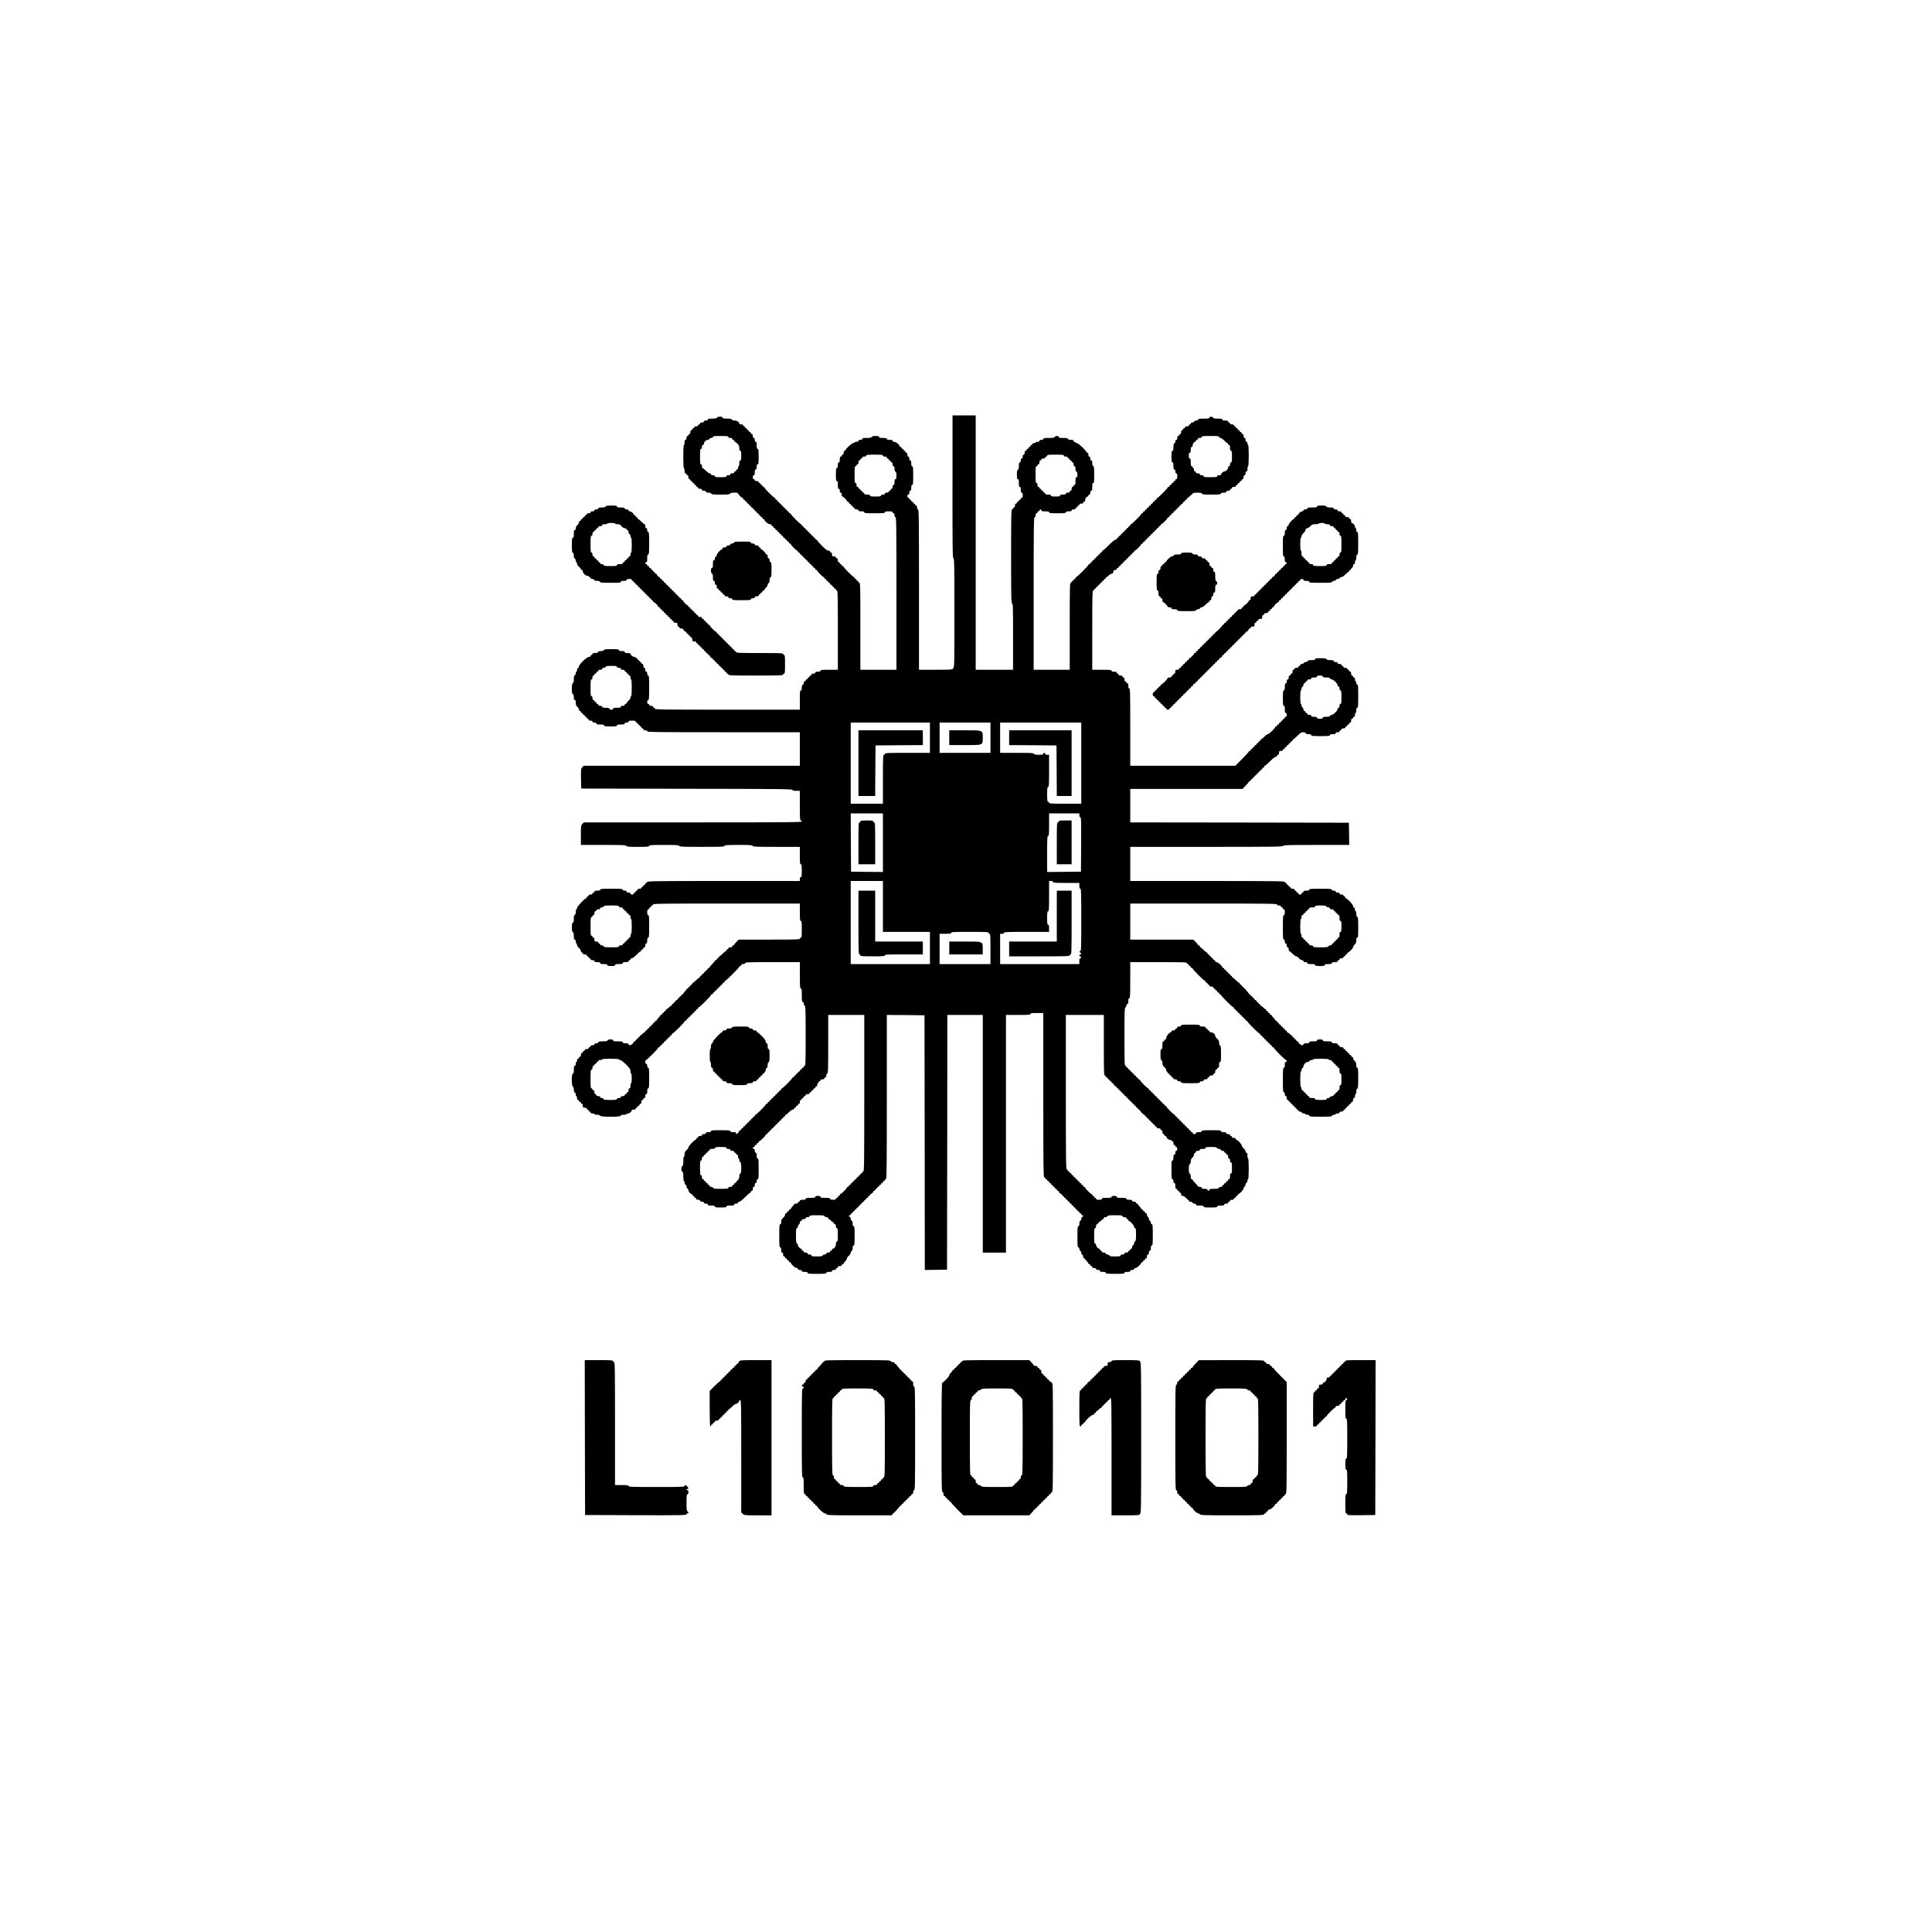 <?xml version="1.0" standalone="no"?>
<!DOCTYPE svg PUBLIC "-//W3C//DTD SVG 20010904//EN"
 "http://www.w3.org/TR/2001/REC-SVG-20010904/DTD/svg10.dtd">
<svg version="1.0" xmlns="http://www.w3.org/2000/svg"
 width="3000pt" height="3000pt" viewBox="0 0 3000 3000"
 preserveAspectRatio="xMidYMid meet">

<g transform="translate(0,3000) scale(0.1,-0.1)"
fill="#000000" stroke="none">
<path d="M14790 22440 c0 -980 2 -1110 15 -1110 13 0 15 -101 15 -845 0 -832
0 -845 -20 -865 -19 -19 -33 -20 -275 -20 l-255 0 0 1245 c0 1100 -2 1245 -15
1245 -10 0 -15 10 -15 30 0 20 -5 30 -15 30 -8 0 -15 7 -15 15 0 8 -7 15 -15
15 -8 0 -15 7 -15 15 0 8 -7 15 -15 15 -8 0 -15 7 -15 15 0 8 -7 15 -15 15 -8
0 -15 7 -15 15 0 8 -7 15 -15 15 -9 0 -15 9 -15 25 0 16 6 25 15 25 10 0 15
10 15 30 0 20 5 30 15 30 11 0 15 12 15 45 0 33 4 45 15 45 13 0 15 23 15 145
0 122 -2 145 -15 145 -11 0 -15 12 -15 45 0 33 -4 45 -15 45 -10 0 -15 10 -15
30 0 20 -5 30 -15 30 -10 0 -15 10 -15 30 0 20 -5 30 -15 30 -8 0 -15 7 -15
15 0 8 -7 15 -15 15 -8 0 -15 7 -15 15 0 8 -7 15 -15 15 -8 0 -15 7 -15 15 0
8 -7 15 -15 15 -8 0 -15 5 -15 11 0 21 -58 69 -84 69 -16 0 -26 6 -26 15 0 11
-12 15 -45 15 -33 0 -45 4 -45 15 0 12 -13 15 -60 15 -47 0 -60 3 -60 15 0 11
-13 15 -54 15 -39 0 -55 -4 -60 -15 -4 -11 -22 -15 -76 -15 -56 0 -70 -3 -70
-15 0 -10 -10 -15 -30 -15 -20 0 -30 -5 -30 -15 0 -10 -10 -15 -30 -15 -16 0
-30 -4 -30 -10 0 -5 -10 -10 -21 -10 -22 0 -119 -89 -119 -109 0 -6 -7 -11
-15 -11 -10 0 -15 -10 -15 -30 0 -20 -5 -30 -15 -30 -8 0 -15 -7 -15 -15 0 -8
-7 -15 -15 -15 -11 0 -15 -12 -15 -45 0 -33 -4 -45 -15 -45 -11 0 -15 -11 -15
-40 0 -27 -5 -43 -15 -46 -12 -5 -15 -26 -15 -105 0 -81 3 -99 15 -99 12 0 15
-13 15 -60 0 -47 3 -60 15 -60 10 0 15 -10 15 -30 0 -20 5 -30 15 -30 10 0 15
-10 15 -30 0 -16 5 -30 11 -30 14 0 69 -55 69 -69 0 -6 7 -11 15 -11 8 0 15
-7 15 -15 0 -8 7 -15 15 -15 8 0 15 -7 15 -15 0 -8 7 -15 15 -15 8 0 15 -7 15
-15 0 -8 7 -15 15 -15 8 0 15 -7 15 -15 0 -10 10 -15 30 -15 20 0 30 -5 30
-15 0 -11 12 -15 45 -15 33 0 45 -4 45 -15 0 -13 24 -15 160 -15 136 0 160 2
160 15 0 12 13 15 60 15 47 0 60 -3 60 -15 0 -8 7 -15 15 -15 10 0 15 -10 15
-30 0 -20 5 -30 15 -30 13 0 15 -138 15 -1185 l0 -1185 -280 0 -280 0 0 675
c0 593 -2 675 -15 675 -8 0 -15 7 -15 15 0 8 -7 15 -15 15 -8 0 -15 7 -15 15
0 8 -7 15 -15 15 -8 0 -15 7 -15 15 0 8 -5 15 -11 15 -14 0 -159 145 -159 159
0 6 -7 11 -15 11 -8 0 -15 7 -15 15 0 8 -7 15 -15 15 -8 0 -15 7 -15 15 0 8
-7 15 -15 15 -10 0 -15 10 -15 30 0 20 -5 30 -15 30 -8 0 -15 7 -15 15 0 10
-10 15 -30 15 -27 0 -30 3 -30 30 0 20 -5 30 -15 30 -8 0 -15 7 -15 15 0 9
-10 15 -26 15 -19 0 -46 20 -100 74 -41 41 -74 79 -74 85 0 6 -7 11 -15 11 -8
0 -15 7 -15 15 0 8 -7 15 -15 15 -8 0 -15 7 -15 15 0 8 -7 15 -15 15 -8 0 -15
7 -15 15 0 8 -7 15 -15 15 -8 0 -15 7 -15 15 0 8 -7 15 -15 15 -8 0 -15 7 -15
15 0 8 -7 15 -15 15 -8 0 -15 7 -15 15 0 8 -7 15 -15 15 -8 0 -15 7 -15 15 0
8 -7 15 -15 15 -8 0 -15 7 -15 15 0 8 -5 15 -11 15 -14 0 -159 145 -159 159 0
6 -7 11 -15 11 -8 0 -15 7 -15 15 0 8 -7 15 -15 15 -8 0 -15 7 -15 15 0 8 -7
15 -15 15 -8 0 -15 7 -15 15 0 8 -7 15 -15 15 -8 0 -15 7 -15 15 0 8 -7 15
-15 15 -8 0 -15 7 -15 15 0 8 -7 15 -15 15 -8 0 -15 7 -15 15 0 8 -7 15 -15
15 -8 0 -15 7 -15 15 0 8 -7 15 -15 15 -8 0 -15 7 -15 15 0 8 -5 15 -11 15
-14 0 -159 145 -159 159 0 6 -7 11 -15 11 -8 0 -15 7 -15 15 0 8 -7 15 -15 15
-8 0 -15 7 -15 15 0 8 -7 15 -15 15 -8 0 -15 7 -15 15 0 10 -10 15 -30 15 -20
0 -30 5 -30 15 0 8 -7 15 -15 15 -10 0 -15 10 -15 30 0 20 5 30 15 30 11 0 15
12 15 45 0 33 4 45 15 45 11 0 15 11 15 40 0 29 4 40 15 40 13 0 15 20 15 120
0 100 -2 120 -15 120 -12 0 -15 13 -15 55 0 42 -3 55 -15 55 -10 0 -15 10 -15
30 0 20 -5 30 -15 30 -10 0 -15 10 -15 30 0 20 -5 30 -15 30 -8 0 -15 7 -15
15 0 8 -7 15 -15 15 -8 0 -15 7 -15 15 0 8 -7 15 -15 15 -8 0 -15 7 -15 15 0
8 -7 15 -15 15 -8 0 -15 7 -15 15 0 8 -7 15 -15 15 -8 0 -15 7 -15 15 0 10
-10 15 -30 15 -16 0 -30 4 -30 10 0 25 -36 50 -71 50 -24 0 -39 5 -43 15 -4
11 -22 15 -76 15 -56 0 -70 3 -70 15 0 11 -11 15 -40 15 -27 0 -43 -5 -46 -15
-5 -11 -23 -15 -75 -15 -55 0 -69 -3 -69 -15 0 -10 -10 -15 -30 -15 -20 0 -30
-5 -30 -15 0 -10 -10 -15 -30 -15 -20 0 -30 -5 -30 -15 0 -8 -7 -15 -15 -15
-8 0 -15 -7 -15 -15 0 -10 -10 -15 -30 -15 -20 0 -30 -5 -30 -15 0 -8 -7 -15
-15 -15 -8 0 -15 -7 -15 -15 0 -8 -7 -15 -15 -15 -10 0 -15 -10 -15 -30 0 -20
-5 -30 -15 -30 -8 0 -15 -7 -15 -15 0 -8 -7 -15 -15 -15 -10 0 -15 -10 -15
-30 0 -20 -5 -30 -15 -30 -11 0 -15 -11 -15 -40 0 -22 -4 -40 -10 -40 -6 0
-10 -67 -10 -180 0 -113 4 -180 10 -180 6 0 10 -18 10 -40 0 -29 4 -40 15 -40
8 0 15 -7 15 -15 0 -8 7 -15 15 -15 10 0 15 -10 15 -30 0 -20 5 -30 15 -30 8
0 15 -7 15 -15 0 -8 7 -15 15 -15 8 0 15 -7 15 -15 0 -8 7 -15 15 -15 8 0 15
-7 15 -15 0 -8 7 -15 15 -15 8 0 15 -7 15 -15 0 -8 7 -15 15 -15 8 0 15 -7 15
-15 0 -10 10 -15 30 -15 20 0 30 -5 30 -15 0 -10 10 -15 30 -15 20 0 30 -5 30
-15 0 -11 11 -15 39 -15 25 0 41 -5 45 -15 4 -12 30 -15 146 -15 116 0 142 3
146 15 7 18 124 22 124 4 0 -14 55 -69 69 -69 6 0 11 -7 11 -15 0 -8 7 -15 15
-15 8 0 15 -7 15 -15 0 -8 7 -15 15 -15 8 0 15 -7 15 -15 0 -8 7 -15 15 -15 8
0 15 -7 15 -15 0 -8 7 -15 15 -15 8 0 15 -7 15 -15 0 -8 7 -15 15 -15 8 0 15
-7 15 -15 0 -8 7 -15 15 -15 8 0 15 -7 15 -15 0 -8 7 -15 15 -15 8 0 15 -7 15
-15 0 -8 7 -15 15 -15 8 0 15 -7 15 -15 0 -8 7 -15 15 -15 8 0 15 -7 15 -15 0
-8 7 -15 15 -15 8 0 15 -7 15 -15 0 -8 7 -15 15 -15 8 0 15 -5 15 -11 0 -21
58 -69 84 -69 16 0 26 -6 26 -15 0 -8 7 -15 15 -15 8 0 15 -7 15 -15 0 -8 7
-15 15 -15 8 0 15 -7 15 -15 0 -8 7 -15 15 -15 8 0 15 -7 15 -15 0 -8 7 -15
15 -15 8 0 15 -7 15 -15 0 -8 7 -15 15 -15 8 0 15 -7 15 -15 0 -8 7 -15 15
-15 8 0 15 -7 15 -15 0 -8 7 -15 15 -15 8 0 15 -7 15 -15 0 -8 7 -15 15 -15 8
0 15 -7 15 -15 0 -8 7 -15 15 -15 8 0 15 -7 15 -15 0 -8 7 -15 15 -15 8 0 15
-5 15 -11 0 -14 85 -99 99 -99 6 0 11 -7 11 -15 0 -8 7 -15 15 -15 8 0 15 -7
15 -15 0 -8 7 -15 15 -15 8 0 15 -7 15 -15 0 -8 7 -15 15 -15 8 0 15 -7 15
-15 0 -8 7 -15 15 -15 8 0 15 -7 15 -15 0 -8 7 -15 15 -15 8 0 15 -7 15 -15 0
-8 7 -15 15 -15 8 0 15 -7 15 -15 0 -8 7 -15 15 -15 8 0 15 -7 15 -15 0 -8 7
-15 15 -15 8 0 15 -7 15 -15 0 -8 7 -15 15 -15 8 0 15 -7 15 -15 0 -8 7 -15
15 -15 8 0 15 -5 15 -11 0 -14 85 -99 99 -99 6 0 11 -7 11 -15 0 -8 7 -15 15
-15 8 0 15 -7 15 -15 0 -8 7 -15 15 -15 8 0 15 -7 15 -15 0 -8 7 -15 15 -15 8
0 15 -7 15 -15 0 -8 7 -15 15 -15 8 0 15 -7 15 -15 0 -8 7 -15 15 -15 8 0 15
-7 15 -15 0 -8 7 -15 15 -15 8 0 15 -7 15 -15 0 -8 7 -15 15 -15 13 0 15 -75
15 -615 l0 -615 -135 0 c-113 0 -135 -2 -135 -15 0 -11 -11 -15 -40 -15 -29 0
-40 -4 -40 -15 0 -10 -10 -15 -30 -15 -20 0 -30 -5 -30 -15 0 -8 -7 -15 -15
-15 -8 0 -15 -7 -15 -15 0 -8 -7 -15 -15 -15 -8 0 -15 -7 -15 -15 0 -8 -7 -15
-15 -15 -8 0 -15 -7 -15 -15 0 -8 -7 -15 -15 -15 -9 0 -15 -9 -15 -24 0 -13
-7 -26 -15 -30 -10 -3 -15 -19 -15 -46 0 -29 -4 -40 -15 -40 -13 0 -15 -23
-15 -150 l0 -150 -1125 0 c-993 0 -1125 2 -1125 15 0 8 -7 15 -15 15 -8 0 -15
7 -15 15 0 10 -10 15 -30 15 -20 0 -30 5 -30 15 0 8 -7 15 -15 15 -10 0 -15
10 -15 30 0 20 5 30 15 30 13 0 15 28 15 190 0 162 -2 190 -15 190 -10 0 -15
10 -15 30 0 20 -5 30 -15 30 -10 0 -15 10 -15 30 0 20 -5 30 -15 30 -10 0 -15
10 -15 30 0 20 -5 30 -15 30 -8 0 -15 7 -15 15 0 8 -7 15 -15 15 -8 0 -15 7
-15 15 0 8 -7 15 -15 15 -8 0 -15 7 -15 15 0 8 -7 15 -15 15 -8 0 -15 5 -15
10 0 6 -10 10 -23 10 -22 0 -57 31 -57 50 0 6 -20 10 -45 10 -33 0 -45 4 -45
15 0 11 -12 15 -45 15 -33 0 -45 4 -45 15 0 12 -19 15 -114 15 -92 0 -115 -3
-120 -15 -3 -10 -19 -15 -45 -15 -25 0 -41 -5 -45 -15 -3 -10 -19 -15 -46 -15
-29 0 -40 -4 -40 -15 0 -8 -7 -15 -15 -15 -8 0 -15 -7 -15 -15 0 -9 -10 -15
-26 -15 -31 0 -154 -117 -154 -148 0 -11 -7 -22 -15 -26 -8 -3 -15 -17 -15
-31 0 -14 -4 -25 -10 -25 -5 0 -10 -11 -10 -25 0 -14 -7 -28 -15 -31 -11 -5
-15 -21 -15 -60 0 -39 -4 -56 -15 -60 -22 -9 -22 -174 0 -174 11 0 15 -12 15
-45 0 -33 4 -45 15 -45 11 0 15 -11 15 -41 0 -32 6 -47 25 -65 14 -13 25 -32
25 -44 0 -11 7 -20 15 -20 8 0 15 -7 15 -15 0 -8 7 -15 15 -15 8 0 15 -7 15
-15 0 -8 7 -15 15 -15 8 0 15 -7 15 -15 0 -8 7 -15 15 -15 8 0 15 -7 15 -15 0
-8 7 -15 15 -15 8 0 15 -7 15 -15 0 -10 10 -15 30 -15 20 0 30 -5 30 -15 0
-10 10 -15 30 -15 20 0 30 -5 30 -15 0 -12 13 -15 60 -15 47 0 60 -3 60 -15 0
-12 18 -15 100 -15 82 0 100 3 100 15 0 12 13 15 60 15 47 0 60 3 60 15 0 10
10 15 30 15 20 0 30 5 30 15 0 12 13 15 55 15 42 0 55 -3 55 -15 0 -8 7 -15
15 -15 8 0 15 -7 15 -15 0 -8 7 -15 15 -15 8 0 15 -7 15 -15 0 -8 7 -15 15
-15 8 0 15 -7 15 -15 0 -8 7 -15 15 -15 8 0 15 -7 15 -15 0 -10 10 -15 30 -15
20 0 30 -5 30 -15 0 -13 138 -15 1185 -15 l1185 0 0 -260 0 -260 -1677 0
-1678 0 -23 -24 c-22 -23 -22 -30 -20 -178 l3 -153 1635 -3 c1439 -2 1635 -4
1643 -17 5 -10 24 -15 62 -15 l55 0 0 -230 c0 -198 2 -230 15 -230 8 0 15 -7
15 -15 0 -13 -195 -15 -1692 -15 l-1693 0 -22 -24 c-22 -23 -23 -32 -23 -175
l0 -151 350 0 c302 0 351 -2 356 -15 5 -13 35 -15 180 -15 148 0 174 2 174 15
0 13 32 15 230 15 196 0 231 -2 236 -15 5 -13 54 -15 355 -15 304 0 349 2 349
15 0 13 31 15 215 15 182 0 217 -2 221 -15 5 -13 56 -15 370 -15 l364 0 0
-135 c0 -113 2 -135 15 -135 12 0 15 -18 15 -100 0 -82 -3 -100 -15 -100 -10
0 -15 -10 -15 -30 l0 -30 -1185 0 c-1047 0 -1185 -2 -1185 -15 0 -8 -7 -15
-15 -15 -8 0 -15 -7 -15 -15 0 -8 -7 -15 -15 -15 -8 0 -15 -7 -15 -15 0 -8 -7
-15 -15 -15 -8 0 -15 -7 -15 -15 0 -10 -10 -15 -30 -15 -20 0 -30 -5 -30 -15
0 -8 -7 -15 -15 -15 -8 0 -15 -7 -15 -15 0 -8 -7 -15 -15 -15 -8 0 -15 -7 -15
-15 0 -9 -9 -15 -25 -15 -16 0 -25 6 -25 15 0 10 -10 15 -30 15 -20 0 -30 5
-30 15 0 10 -10 15 -30 15 -20 0 -30 5 -30 15 0 13 -26 15 -175 15 -149 0
-175 -2 -175 -15 0 -11 -12 -15 -45 -15 -33 0 -45 -4 -45 -15 0 -8 -7 -15 -15
-15 -8 0 -15 -7 -15 -15 0 -10 -10 -15 -30 -15 -20 0 -30 -5 -30 -15 0 -8 -7
-15 -15 -15 -8 0 -15 -7 -15 -15 0 -8 -5 -15 -11 -15 -20 0 -139 -127 -139
-149 0 -11 -4 -21 -10 -21 -5 0 -10 -18 -10 -40 0 -27 -5 -43 -15 -46 -11 -5
-15 -21 -15 -60 0 -39 -4 -56 -15 -60 -11 -5 -15 -23 -15 -74 0 -51 4 -69 15
-74 11 -4 15 -21 15 -61 0 -42 3 -55 15 -55 10 0 15 -10 15 -30 0 -16 5 -30
10 -30 6 0 10 -10 10 -23 0 -13 13 -33 30 -47 16 -14 29 -35 30 -47 0 -14 6
-23 15 -23 8 0 15 -7 15 -15 0 -10 10 -15 30 -15 20 0 30 -5 30 -15 0 -8 7
-15 15 -15 8 0 15 -7 15 -15 0 -8 7 -15 15 -15 8 0 15 -7 15 -15 0 -10 10 -15
30 -15 20 0 30 -5 30 -15 0 -11 12 -15 45 -15 33 0 45 -4 45 -15 0 -12 13 -15
55 -15 42 0 55 -3 55 -15 0 -12 13 -15 60 -15 47 0 60 3 60 15 0 12 13 15 60
15 47 0 60 3 60 15 0 11 12 15 45 15 33 0 45 4 45 15 0 8 7 15 15 15 8 0 15 7
15 15 0 8 9 15 20 15 11 0 44 25 74 55 29 30 59 55 65 55 6 0 11 7 11 15 0 8
7 15 15 15 8 0 15 7 15 15 0 8 7 15 15 15 10 0 15 10 15 30 0 20 5 30 15 30
11 0 15 12 15 45 0 33 4 45 15 45 13 0 15 26 15 175 0 149 -2 175 -15 175 -11
0 -15 12 -15 45 0 33 4 45 15 45 8 0 15 7 15 15 0 8 7 15 15 15 8 0 15 7 15
15 0 8 7 15 15 15 8 0 15 7 15 15 0 13 133 15 1140 15 l1140 0 0 -135 c0 -113
2 -135 15 -135 13 0 15 -21 15 -130 0 -109 -2 -130 -15 -130 -8 0 -15 -7 -15
-15 0 -13 -59 -15 -475 -15 l-474 0 -36 -35 c-19 -20 -35 -40 -35 -45 0 -6 -7
-10 -15 -10 -8 0 -15 -7 -15 -15 0 -10 -10 -15 -30 -15 -20 0 -30 -5 -30 -15
0 -8 -7 -15 -15 -15 -8 0 -15 -7 -15 -15 0 -8 -5 -15 -11 -15 -6 0 -29 -18
-50 -40 -22 -22 -43 -40 -49 -40 -5 0 -10 -7 -10 -15 0 -8 -7 -15 -15 -15 -8
0 -15 -7 -15 -15 0 -8 -7 -15 -15 -15 -8 0 -15 -5 -15 -10 0 -6 -18 -27 -40
-49 -22 -21 -40 -44 -40 -50 0 -6 -7 -11 -15 -11 -8 0 -15 -7 -15 -15 0 -8 -7
-15 -15 -15 -8 0 -15 -7 -15 -15 0 -8 -7 -15 -15 -15 -8 0 -15 -7 -15 -15 0
-8 -7 -15 -15 -15 -8 0 -15 -7 -15 -15 0 -8 -7 -15 -15 -15 -8 0 -15 -7 -15
-15 0 -8 -4 -15 -10 -15 -5 0 -28 -18 -50 -40 -22 -22 -44 -40 -50 -40 -5 0
-10 -7 -10 -15 0 -8 -7 -15 -15 -15 -8 0 -15 -7 -15 -15 0 -8 -7 -15 -15 -15
-8 0 -15 -7 -15 -15 0 -8 -7 -15 -15 -15 -8 0 -15 -5 -15 -10 0 -6 -11 -21
-25 -34 -14 -13 -25 -28 -25 -35 0 -6 -7 -11 -15 -11 -8 0 -15 -7 -15 -15 0
-8 -7 -15 -15 -15 -8 0 -15 -7 -15 -15 0 -8 -7 -15 -15 -15 -8 0 -15 -7 -15
-15 0 -8 -7 -15 -15 -15 -8 0 -15 -7 -15 -15 0 -8 -7 -15 -15 -15 -8 0 -15 -7
-15 -15 0 -8 -7 -15 -15 -15 -8 0 -15 -7 -15 -15 0 -8 -5 -15 -11 -15 -7 0
-22 -11 -35 -25 -13 -14 -28 -25 -34 -25 -5 0 -10 -7 -10 -15 0 -8 -7 -15 -15
-15 -8 0 -15 -7 -15 -15 0 -8 -7 -15 -15 -15 -8 0 -15 -7 -15 -15 0 -8 -7 -15
-15 -15 -8 0 -15 -5 -15 -10 0 -6 -11 -21 -25 -34 -14 -13 -25 -28 -25 -35 0
-6 -7 -11 -15 -11 -8 0 -15 -7 -15 -15 0 -8 -7 -15 -15 -15 -8 0 -15 -7 -15
-15 0 -8 -7 -15 -15 -15 -8 0 -15 -7 -15 -15 0 -8 -7 -15 -15 -15 -8 0 -15 -7
-15 -15 0 -8 -7 -15 -15 -15 -8 0 -15 -7 -15 -15 0 -8 -7 -15 -15 -15 -8 0
-15 -7 -15 -15 0 -8 -5 -15 -11 -15 -7 0 -22 -11 -35 -25 -13 -14 -28 -25 -34
-25 -5 0 -10 -7 -10 -15 0 -8 -7 -15 -15 -15 -8 0 -15 -7 -15 -15 0 -8 -7 -15
-15 -15 -8 0 -15 -7 -15 -15 0 -8 -7 -15 -15 -15 -8 0 -15 -4 -15 -10 0 -17
-39 -50 -60 -50 -11 0 -20 7 -20 15 0 11 -12 15 -45 15 -33 0 -45 4 -45 15 0
12 -15 15 -75 15 -60 0 -75 3 -75 15 0 11 -11 15 -40 15 -27 0 -43 -5 -46 -15
-5 -11 -23 -15 -75 -15 -55 0 -69 -3 -69 -15 0 -10 -10 -15 -30 -15 -20 0 -30
-5 -30 -15 0 -10 -10 -15 -30 -15 -20 0 -30 -5 -30 -15 0 -8 -7 -15 -15 -15
-8 0 -15 -7 -15 -15 0 -10 -10 -15 -30 -15 -20 0 -30 -5 -30 -15 0 -8 -7 -15
-15 -15 -8 0 -15 -7 -15 -15 0 -8 -7 -15 -15 -15 -10 0 -15 -10 -15 -30 0 -20
-5 -30 -15 -30 -8 0 -15 -7 -15 -15 0 -8 -7 -15 -15 -15 -9 0 -15 -9 -15 -25
0 -14 -4 -25 -10 -25 -5 0 -10 -13 -10 -30 0 -20 -5 -30 -15 -30 -12 0 -15
-13 -15 -60 0 -47 -3 -60 -15 -60 -22 0 -22 -195 0 -204 10 -3 15 -19 15 -45
0 -25 5 -41 15 -45 8 -3 15 -17 15 -31 0 -14 5 -25 10 -25 6 0 10 -13 10 -30
0 -20 5 -30 15 -30 8 0 15 -7 15 -15 0 -8 7 -15 15 -15 8 0 15 -7 15 -15 0 -8
7 -15 15 -15 10 0 15 -10 15 -30 0 -27 3 -30 30 -30 20 0 30 -5 30 -15 0 -8 7
-15 15 -15 8 0 15 -7 15 -15 0 -8 7 -15 15 -15 8 0 15 -7 15 -15 0 -10 10 -15
30 -15 17 0 30 -4 30 -10 0 -5 18 -10 40 -10 27 0 43 -5 46 -15 9 -22 324 -22
324 0 0 11 12 15 45 15 25 0 45 5 45 10 0 6 10 10 23 10 22 0 57 31 57 50 0 6
14 10 30 10 20 0 30 5 30 15 0 8 7 15 15 15 8 0 15 7 15 15 0 8 7 15 15 15 8
0 15 7 15 15 0 8 7 15 15 15 10 0 15 10 15 30 0 20 5 30 15 30 8 0 15 7 15 15
0 8 7 15 15 15 10 0 15 10 15 30 0 20 5 30 15 30 11 0 15 12 15 45 0 33 4 45
15 45 13 0 15 24 15 160 0 136 -2 160 -15 160 -10 0 -15 10 -15 30 0 20 -5 30
-15 30 -10 0 -15 10 -15 30 0 17 5 30 11 30 14 0 189 175 189 189 0 6 7 11 15
11 8 0 15 7 15 15 0 8 7 15 15 15 8 0 15 7 15 15 0 8 7 15 15 15 8 0 15 7 15
15 0 8 7 15 15 15 8 0 15 7 15 15 0 8 7 15 15 15 8 0 15 7 15 15 0 8 7 15 15
15 8 0 15 7 15 15 0 8 7 15 15 15 8 0 15 7 15 15 0 8 5 15 11 15 6 0 51 40
100 89 49 49 89 94 89 100 0 6 7 11 15 11 8 0 15 7 15 15 0 8 7 15 15 15 8 0
15 7 15 15 0 8 7 15 15 15 8 0 15 7 15 15 0 8 7 15 15 15 8 0 15 7 15 15 0 8
7 15 15 15 8 0 15 7 15 15 0 8 7 15 15 15 8 0 15 7 15 15 0 8 7 15 15 15 8 0
15 7 15 15 0 8 5 15 11 15 6 0 51 40 100 89 49 49 89 94 89 100 0 6 7 11 15
11 8 0 15 7 15 15 0 8 7 15 15 15 8 0 15 7 15 15 0 8 7 15 15 15 8 0 15 7 15
15 0 8 7 15 15 15 8 0 15 7 15 15 0 8 7 15 15 15 8 0 15 7 15 15 0 8 7 15 15
15 8 0 15 7 15 15 0 8 7 15 15 15 8 0 15 7 15 15 0 8 5 15 11 15 14 0 219 205
219 219 0 6 7 11 15 11 8 0 15 7 15 15 0 10 10 15 30 15 20 0 30 5 30 15 0 13
54 15 425 15 l425 0 0 -205 c0 -176 2 -205 15 -205 12 0 15 -18 15 -105 0 -87
3 -105 15 -105 9 0 15 -9 15 -25 0 -14 7 -28 15 -31 13 -5 15 -67 15 -470 0
-406 -2 -464 -15 -464 -8 0 -15 -7 -15 -15 0 -8 -7 -15 -15 -15 -8 0 -15 -7
-15 -15 0 -8 -7 -15 -15 -15 -8 0 -15 -7 -15 -15 0 -8 -7 -15 -15 -15 -8 0
-15 -7 -15 -15 0 -8 -7 -15 -15 -15 -8 0 -15 -7 -15 -15 0 -8 -7 -15 -15 -15
-8 0 -15 -7 -15 -15 0 -8 -7 -15 -15 -15 -8 0 -15 -5 -15 -11 0 -14 -145 -159
-159 -159 -6 0 -11 -7 -11 -15 0 -8 -7 -15 -15 -15 -8 0 -15 -7 -15 -15 0 -8
-7 -15 -15 -15 -8 0 -15 -7 -15 -15 0 -8 -7 -15 -15 -15 -8 0 -15 -7 -15 -15
0 -8 -7 -15 -15 -15 -8 0 -15 -7 -15 -15 0 -8 -7 -15 -15 -15 -8 0 -15 -7 -15
-15 0 -8 -7 -15 -15 -15 -8 0 -15 -7 -15 -15 0 -8 -7 -15 -15 -15 -8 0 -15 -7
-15 -15 0 -8 -7 -15 -15 -15 -8 0 -15 -5 -15 -11 0 -14 -145 -159 -159 -159
-6 0 -11 -7 -11 -15 0 -8 -7 -15 -15 -15 -8 0 -15 -7 -15 -15 0 -8 -7 -15 -15
-15 -8 0 -15 -7 -15 -15 0 -8 -7 -15 -15 -15 -8 0 -15 -7 -15 -15 0 -8 -7 -15
-15 -15 -8 0 -15 -7 -15 -15 0 -8 -7 -15 -15 -15 -8 0 -15 -7 -15 -15 0 -8 -7
-15 -15 -15 -8 0 -15 -7 -15 -15 0 -8 -7 -15 -15 -15 -8 0 -15 -7 -15 -15 0
-8 -7 -15 -15 -15 -8 0 -15 -4 -15 -10 0 -12 -32 -50 -42 -50 -5 0 -8 7 -8 15
0 11 -12 15 -45 15 -33 0 -45 4 -45 15 0 13 -23 15 -150 15 -127 0 -150 -2
-150 -15 0 -11 -11 -15 -40 -15 -29 0 -40 -4 -40 -15 0 -10 -10 -15 -30 -15
-20 0 -30 -5 -30 -15 0 -10 -10 -15 -30 -15 -20 0 -30 -5 -30 -15 0 -8 -7 -15
-15 -15 -8 0 -15 -7 -15 -15 0 -8 -5 -15 -11 -15 -18 0 -109 -96 -109 -116 -1
-11 -14 -30 -30 -44 -24 -19 -30 -32 -30 -62 0 -21 -4 -38 -10 -38 -6 0 -10
-30 -10 -70 0 -54 -4 -72 -15 -76 -10 -4 -15 -20 -15 -44 0 -24 5 -40 15 -44
11 -4 15 -22 15 -76 0 -40 4 -70 10 -70 6 0 10 -11 10 -25 0 -14 7 -28 15 -31
8 -4 15 -17 15 -30 0 -14 7 -27 15 -30 8 -4 15 -16 15 -28 0 -21 31 -56 50
-56 6 0 10 -7 10 -15 0 -8 7 -15 15 -15 8 0 15 -7 15 -15 0 -8 7 -15 15 -15 8
0 15 -7 15 -15 0 -10 10 -15 30 -15 20 0 30 -5 30 -15 0 -10 10 -15 30 -15 20
0 30 -5 30 -15 0 -10 10 -15 30 -15 20 0 30 -5 30 -15 0 -12 13 -15 55 -15 42
0 55 -3 55 -15 0 -12 17 -15 90 -15 73 0 90 3 90 15 0 12 13 15 60 15 47 0 60
3 60 15 0 10 10 15 30 15 20 0 30 5 30 15 0 8 9 15 20 15 11 0 50 31 89 70 38
39 74 70 80 70 6 0 11 7 11 15 0 8 7 15 15 15 10 0 15 10 15 30 0 20 5 30 15
30 10 0 15 10 15 30 0 20 5 30 15 30 10 0 15 10 15 30 0 20 5 30 15 30 13 0
15 24 15 160 0 136 -2 160 -15 160 -11 0 -15 12 -15 45 0 33 -4 45 -15 45 -10
0 -15 10 -15 30 0 20 -5 30 -15 30 -8 0 -15 7 -15 15 0 8 7 15 15 15 8 0 15 7
15 15 0 8 7 15 15 15 8 0 15 7 15 15 0 8 7 15 15 15 8 0 15 7 15 15 0 8 5 15
11 15 14 0 99 85 99 99 0 6 7 11 15 11 8 0 15 7 15 15 0 8 7 15 15 15 8 0 15
7 15 15 0 8 7 15 15 15 8 0 15 7 15 15 0 8 7 15 15 15 8 0 15 7 15 15 0 8 7
15 15 15 8 0 15 7 15 15 0 8 7 15 15 15 8 0 15 7 15 15 0 8 7 15 15 15 8 0 15
7 15 15 0 8 7 15 15 15 8 0 15 7 15 15 0 8 7 15 15 15 8 0 15 7 15 15 0 8 7
15 15 15 8 0 15 7 15 15 0 8 5 15 11 15 6 0 29 18 50 40 22 22 48 40 59 40 11
0 20 7 20 15 0 8 7 15 15 15 8 0 15 7 15 15 0 8 7 15 15 15 8 0 15 7 15 15 0
8 7 15 15 15 10 0 15 10 15 30 0 20 5 30 15 30 8 0 15 7 15 15 0 8 7 15 15 15
8 0 15 7 15 15 0 8 7 15 15 15 8 0 15 7 15 15 0 10 10 15 30 15 20 0 30 5 30
15 0 8 7 15 15 15 8 0 15 7 15 15 0 8 7 15 15 15 8 0 15 7 15 15 0 8 7 15 15
15 8 0 15 7 15 15 0 8 7 15 15 15 9 0 15 9 15 25 0 14 5 25 10 25 6 0 10 7 10
15 0 8 7 15 15 15 8 0 15 7 15 15 0 10 10 15 30 15 20 0 30 5 30 15 0 8 7 15
15 15 10 0 15 10 15 30 0 20 5 30 15 30 13 0 15 57 15 455 l0 455 280 0 280 0
0 -1215 c0 -1073 -2 -1215 -15 -1215 -8 0 -15 -7 -15 -15 0 -8 -7 -15 -15 -15
-8 0 -15 -7 -15 -15 0 -8 -7 -15 -15 -15 -8 0 -15 -7 -15 -15 0 -8 -7 -15 -15
-15 -8 0 -15 -7 -15 -15 0 -8 -7 -15 -15 -15 -8 0 -15 -7 -15 -15 0 -8 -7 -15
-15 -15 -8 0 -15 -7 -15 -15 0 -8 -7 -15 -15 -15 -8 0 -15 -7 -15 -15 0 -8 -7
-15 -15 -15 -8 0 -15 -7 -15 -15 0 -8 -7 -15 -15 -15 -8 0 -15 -5 -15 -11 0
-14 -85 -99 -99 -99 -6 0 -11 -7 -11 -15 0 -8 -7 -15 -15 -15 -8 0 -15 -7 -15
-15 0 -8 -7 -15 -15 -15 -8 0 -15 -7 -15 -15 0 -11 -12 -15 -45 -15 -33 0 -45
4 -45 15 0 12 -15 15 -75 15 -60 0 -75 3 -75 15 0 11 -11 15 -40 15 -29 0 -40
-4 -40 -15 0 -12 -15 -15 -75 -15 -60 0 -75 -3 -75 -15 0 -11 -12 -15 -45 -15
-33 0 -45 -4 -45 -15 0 -8 -7 -15 -15 -15 -8 0 -15 -7 -15 -15 0 -10 -10 -15
-30 -15 -16 0 -30 -5 -30 -10 0 -6 -11 -21 -25 -34 -14 -13 -25 -28 -25 -35 0
-6 -7 -11 -15 -11 -8 0 -15 -7 -15 -15 0 -8 -7 -15 -15 -15 -8 0 -15 -7 -15
-15 0 -8 -7 -15 -15 -15 -9 0 -15 -9 -15 -23 0 -13 -13 -33 -30 -47 -22 -19
-29 -33 -30 -62 0 -27 -4 -38 -15 -38 -13 0 -15 -27 -15 -180 0 -153 2 -180
15 -180 11 0 15 -11 15 -40 0 -29 4 -40 15 -40 10 0 15 -10 15 -30 0 -20 5
-30 15 -30 8 0 15 -7 15 -15 0 -8 7 -15 15 -15 8 0 15 -7 15 -15 0 -8 7 -15
15 -15 8 0 15 -7 15 -15 0 -8 7 -15 15 -15 8 0 15 -5 15 -10 0 -20 67 -80 89
-80 12 0 21 -6 21 -15 0 -10 10 -15 30 -15 20 0 30 -5 30 -15 0 -11 12 -15 45
-15 33 0 45 -4 45 -15 0 -13 23 -15 145 -15 122 0 145 2 145 15 0 11 12 15 45
15 33 0 45 4 45 15 0 10 10 15 30 15 20 0 30 5 30 15 0 8 7 15 15 15 8 0 15 7
15 15 0 10 10 15 30 15 20 0 30 5 30 15 0 8 7 15 15 15 8 0 15 5 15 11 0 7 11
22 25 35 14 13 25 31 25 41 0 11 13 30 30 43 16 14 29 35 30 48 0 12 7 25 15
28 10 4 15 20 15 45 0 28 4 39 15 39 13 0 15 23 15 150 0 127 -2 150 -15 150
-11 0 -15 11 -15 39 0 25 -5 41 -15 45 -8 3 -15 16 -15 30 0 13 -7 26 -15 30
-8 3 -15 10 -15 16 0 5 7 10 15 10 8 0 15 7 15 15 0 8 7 15 15 15 8 0 15 7 15
15 0 8 7 15 15 15 8 0 15 7 15 15 0 8 7 15 15 15 8 0 15 7 15 15 0 8 7 15 15
15 8 0 15 7 15 15 0 8 7 15 15 15 8 0 15 7 15 15 0 8 7 15 15 15 8 0 15 7 15
15 0 8 7 15 15 15 8 0 15 7 15 15 0 8 7 15 15 15 8 0 15 7 15 15 0 8 7 15 15
15 8 0 15 7 15 15 0 8 7 15 15 15 8 0 15 7 15 15 0 8 5 15 11 15 14 0 39 25
39 39 0 6 7 11 15 11 8 0 15 7 15 15 0 8 7 15 15 15 8 0 15 7 15 15 0 8 7 15
15 15 8 0 15 7 15 15 0 8 7 15 15 15 8 0 15 7 15 15 0 8 7 15 15 15 8 0 15 7
15 15 0 8 7 15 15 15 8 0 15 7 15 15 0 8 7 15 15 15 13 0 15 148 15 1275 l0
1275 293 -2 292 -3 3 -1978 2 -1977 173 2 172 3 3 1978 2 1977 275 0 275 0 0
-1845 0 -1845 180 0 180 0 0 1845 0 1845 190 0 c162 0 190 2 190 15 0 12 18
15 100 15 l100 0 0 -1275 c0 -1127 2 -1275 15 -1275 8 0 15 -7 15 -15 0 -8 7
-15 15 -15 8 0 15 -7 15 -15 0 -8 7 -15 15 -15 8 0 15 -7 15 -15 0 -8 7 -15
15 -15 8 0 15 -7 15 -15 0 -8 7 -15 15 -15 8 0 15 -7 15 -15 0 -8 7 -15 15
-15 8 0 15 -7 15 -15 0 -8 7 -15 15 -15 8 0 15 -7 15 -15 0 -8 7 -15 15 -15 8
0 15 -5 15 -11 0 -14 25 -39 39 -39 6 0 11 -7 11 -15 0 -8 7 -15 15 -15 8 0
15 -7 15 -15 0 -8 7 -15 15 -15 8 0 15 -7 15 -15 0 -8 7 -15 15 -15 8 0 15 -7
15 -15 0 -8 7 -15 15 -15 8 0 15 -7 15 -15 0 -8 7 -15 15 -15 8 0 15 -7 15
-15 0 -8 7 -15 15 -15 8 0 15 -7 15 -15 0 -8 7 -15 15 -15 8 0 15 -7 15 -15 0
-8 7 -15 15 -15 8 0 15 -7 15 -15 0 -8 7 -15 15 -15 8 0 15 -7 15 -15 0 -8 7
-15 15 -15 8 0 15 -7 15 -15 0 -8 7 -15 15 -15 19 0 19 -19 0 -26 -8 -4 -15
-17 -15 -30 0 -14 -7 -27 -15 -30 -10 -4 -15 -20 -15 -45 0 -28 -4 -39 -15
-39 -13 0 -15 -25 -15 -165 0 -140 2 -165 15 -165 9 0 15 -9 15 -24 0 -13 7
-26 15 -30 8 -3 15 -16 15 -30 0 -13 7 -26 15 -30 8 -3 15 -17 15 -31 0 -16 6
-25 15 -25 8 0 15 -5 15 -10 0 -6 11 -21 25 -34 14 -13 25 -28 25 -35 0 -6 7
-11 15 -11 8 0 15 -7 15 -15 0 -8 7 -15 15 -15 8 0 15 -7 15 -15 0 -10 10 -15
30 -15 20 0 30 -5 30 -15 0 -10 10 -15 30 -15 20 0 30 -5 30 -15 0 -11 12 -15
45 -15 33 0 45 -4 45 -15 0 -13 23 -15 145 -15 122 0 145 2 145 15 0 11 12 15
45 15 33 0 45 4 45 15 0 10 10 15 30 15 20 0 30 5 30 15 0 9 9 15 21 15 22 0
89 60 89 80 0 5 7 10 15 10 8 0 15 7 15 15 0 8 7 15 15 15 8 0 15 7 15 15 0 8
7 15 15 15 10 0 15 10 15 30 0 20 5 30 15 30 10 0 15 10 15 30 0 20 5 30 15
30 11 0 15 11 15 40 0 29 4 40 15 40 13 0 15 25 15 165 0 140 -2 165 -15 165
-9 0 -15 9 -15 24 0 13 -7 26 -15 30 -8 3 -15 16 -15 30 0 13 -7 26 -15 30 -8
3 -15 17 -15 31 0 16 -6 25 -15 25 -8 0 -15 7 -15 15 0 8 -7 15 -15 15 -8 0
-15 7 -15 15 0 8 -7 15 -15 15 -8 0 -15 5 -15 11 0 7 -11 22 -25 35 -14 13
-25 28 -25 34 0 5 -7 10 -15 10 -8 0 -15 7 -15 15 0 10 -10 15 -30 15 -20 0
-30 5 -30 15 0 11 -12 15 -45 15 -33 0 -45 4 -45 15 0 12 -15 15 -75 15 -60 0
-75 3 -75 15 0 11 -11 15 -40 15 -29 0 -40 -4 -40 -15 0 -12 -15 -15 -75 -15
-60 0 -75 -3 -75 -15 0 -11 -12 -15 -45 -15 -33 0 -45 4 -45 15 0 8 -7 15 -15
15 -8 0 -15 7 -15 15 0 8 -7 15 -15 15 -8 0 -15 7 -15 15 0 8 -5 15 -11 15
-14 0 -99 85 -99 99 0 6 -7 11 -15 11 -8 0 -15 7 -15 15 0 8 -7 15 -15 15 -8
0 -15 7 -15 15 0 8 -7 15 -15 15 -8 0 -15 7 -15 15 0 8 -7 15 -15 15 -8 0 -15
7 -15 15 0 8 -7 15 -15 15 -8 0 -15 7 -15 15 0 8 -7 15 -15 15 -8 0 -15 7 -15
15 0 8 -7 15 -15 15 -8 0 -15 7 -15 15 0 8 -7 15 -15 15 -8 0 -15 7 -15 15 0
8 -7 15 -15 15 -8 0 -15 7 -15 15 0 8 -7 15 -15 15 -13 0 -15 140 -15 1200 l0
1200 295 0 295 0 0 -470 c0 -411 2 -470 15 -470 8 0 15 -7 15 -15 0 -8 7 -15
15 -15 8 0 15 -7 15 -15 0 -8 7 -15 15 -15 8 0 15 -7 15 -15 0 -8 7 -15 15
-15 8 0 15 -7 15 -15 0 -8 7 -15 15 -15 8 0 15 -5 15 -11 0 -14 25 -39 39 -39
6 0 11 -7 11 -15 0 -8 7 -15 15 -15 8 0 15 -7 15 -15 0 -8 7 -15 15 -15 8 0
15 -7 15 -15 0 -8 7 -15 15 -15 8 0 15 -7 15 -15 0 -8 7 -15 15 -15 8 0 15 -7
15 -15 0 -8 7 -15 15 -15 8 0 15 -7 15 -15 0 -8 7 -15 15 -15 8 0 15 -7 15
-15 0 -8 7 -15 15 -15 8 0 15 -7 15 -15 0 -8 7 -15 15 -15 8 0 15 -7 15 -15 0
-8 7 -15 15 -15 8 0 15 -7 15 -15 0 -8 7 -15 15 -15 8 0 15 -7 15 -15 0 -8 7
-15 15 -15 8 0 15 -7 15 -15 0 -8 7 -15 15 -15 8 0 15 -5 15 -11 0 -14 55 -69
69 -69 6 0 11 -7 11 -15 0 -8 7 -15 15 -15 8 0 15 -7 15 -15 0 -8 7 -15 15
-15 8 0 15 -7 15 -15 0 -8 7 -15 15 -15 8 0 15 -7 15 -15 0 -8 7 -15 15 -15 8
0 15 -7 15 -15 0 -8 7 -15 15 -15 8 0 15 -7 15 -15 0 -8 7 -15 15 -15 8 0 15
-7 15 -15 0 -10 10 -15 30 -15 20 0 30 -5 30 -15 0 -8 7 -15 15 -15 10 0 15
-10 15 -30 0 -20 5 -30 15 -30 8 0 15 -7 15 -15 0 -8 7 -15 15 -15 8 0 15 -4
15 -10 0 -19 35 -50 57 -50 13 0 23 -4 23 -10 0 -5 7 -10 15 -10 10 0 15 -10
15 -30 0 -20 5 -30 15 -30 8 0 15 -7 15 -15 0 -8 7 -15 15 -15 10 0 15 -10 15
-30 0 -20 -5 -30 -15 -30 -10 0 -15 -10 -15 -30 0 -20 -5 -30 -15 -30 -11 0
-15 -12 -15 -45 0 -33 -4 -45 -15 -45 -13 0 -15 -23 -15 -145 0 -122 2 -145
15 -145 10 0 15 -10 15 -30 0 -20 5 -30 15 -30 11 0 15 -12 15 -45 0 -33 4
-45 15 -45 8 0 15 -7 15 -15 0 -8 7 -15 15 -15 8 0 15 -7 15 -15 0 -8 7 -15
15 -15 9 0 15 -9 15 -25 0 -20 5 -25 25 -25 14 0 28 -7 31 -15 4 -8 12 -15 20
-15 8 0 14 -7 14 -15 0 -8 7 -15 15 -15 8 0 15 -7 15 -15 0 -9 9 -15 25 -15
14 0 28 -7 31 -15 4 -8 17 -15 30 -15 15 0 24 -6 24 -15 0 -12 13 -15 60 -15
47 0 60 -3 60 -15 0 -12 18 -15 105 -15 87 0 105 3 105 15 0 12 13 15 55 15
42 0 55 3 55 15 0 10 10 15 30 15 20 0 30 5 30 15 0 8 7 15 15 15 8 0 15 7 15
15 0 10 10 15 30 15 20 0 30 5 30 15 0 8 7 15 15 15 8 0 15 7 15 15 0 8 7 15
15 15 8 0 15 7 15 15 0 8 5 15 10 15 19 0 80 67 80 87 0 12 7 23 15 27 8 3 15
16 15 30 0 13 7 26 15 30 8 3 15 17 15 31 0 14 5 25 10 25 6 0 10 60 10 160 0
100 -4 160 -10 160 -5 0 -10 20 -10 45 0 33 -4 45 -15 45 -9 0 -15 9 -15 23 0
13 -13 33 -30 47 -16 14 -29 34 -30 44 0 20 -61 86 -80 86 -5 0 -10 7 -10 15
0 10 -10 15 -30 15 -20 0 -30 5 -30 15 0 8 -7 15 -15 15 -8 0 -15 7 -15 15 0
10 -10 15 -30 15 -20 0 -30 5 -30 15 0 11 -11 15 -40 15 -29 0 -40 4 -40 15 0
13 -23 15 -150 15 -127 0 -150 -2 -150 -15 0 -11 -12 -15 -45 -15 -33 0 -45
-4 -45 -15 0 -9 -9 -15 -25 -15 -16 0 -25 6 -25 15 0 8 -7 15 -15 15 -8 0 -15
7 -15 15 0 8 -7 15 -15 15 -8 0 -15 7 -15 15 0 8 -7 15 -15 15 -8 0 -15 7 -15
15 0 8 -7 15 -15 15 -8 0 -15 7 -15 15 0 8 -7 15 -15 15 -8 0 -15 7 -15 15 0
8 -7 15 -15 15 -8 0 -15 7 -15 15 0 8 -7 15 -15 15 -8 0 -15 7 -15 15 0 8 -7
15 -15 15 -8 0 -15 7 -15 15 0 8 -7 15 -15 15 -8 0 -15 7 -15 15 0 8 -5 15
-11 15 -6 0 -37 27 -70 59 -32 33 -59 64 -59 70 0 6 -7 11 -15 11 -8 0 -15 7
-15 15 0 8 -7 15 -15 15 -8 0 -15 7 -15 15 0 8 -7 15 -15 15 -8 0 -15 7 -15
15 0 8 -7 15 -15 15 -8 0 -15 7 -15 15 0 8 -7 15 -15 15 -8 0 -15 7 -15 15 0
8 -7 15 -15 15 -8 0 -15 7 -15 15 0 8 -7 15 -15 15 -8 0 -15 7 -15 15 0 8 -7
15 -15 15 -8 0 -15 7 -15 15 0 8 -7 15 -15 15 -8 0 -15 7 -15 15 0 8 -5 15
-11 15 -6 0 -37 27 -70 59 -32 33 -59 64 -59 70 0 6 -7 11 -15 11 -8 0 -15 7
-15 15 0 8 -7 15 -15 15 -8 0 -15 7 -15 15 0 8 -7 15 -15 15 -8 0 -15 7 -15
15 0 8 -7 15 -15 15 -8 0 -15 7 -15 15 0 8 -7 15 -15 15 -8 0 -15 7 -15 15 0
8 -7 15 -15 15 -8 0 -15 7 -15 15 0 8 -7 15 -15 15 -8 0 -15 7 -15 15 0 8 -7
15 -15 15 -13 0 -15 57 -15 450 0 391 2 451 15 456 8 4 15 17 15 30 0 15 6 24
15 24 11 0 15 12 15 45 0 33 4 45 15 45 13 0 15 38 15 280 l0 280 440 0 c384
0 440 -2 440 -15 0 -8 7 -15 15 -15 8 0 15 -7 15 -15 0 -8 7 -15 15 -15 8 0
15 -7 15 -15 0 -8 7 -15 15 -15 8 0 15 -5 15 -11 0 -6 40 -51 89 -100 49 -49
94 -89 100 -89 6 0 11 -7 11 -15 0 -8 7 -15 15 -15 8 0 15 -7 15 -15 0 -8 7
-15 15 -15 8 0 15 -7 15 -15 0 -10 10 -15 30 -15 20 0 30 -5 30 -15 0 -8 7
-15 15 -15 8 0 15 -7 15 -15 0 -8 7 -15 15 -15 8 0 15 -7 15 -15 0 -8 7 -15
15 -15 8 0 15 -7 15 -15 0 -8 7 -15 15 -15 8 0 15 -5 15 -11 0 -6 40 -51 89
-100 49 -49 94 -89 100 -89 6 0 11 -7 11 -15 0 -8 7 -15 15 -15 8 0 15 -7 15
-15 0 -8 7 -15 15 -15 8 0 15 -7 15 -15 0 -8 7 -15 15 -15 8 0 15 -7 15 -15 0
-8 7 -15 15 -15 8 0 15 -7 15 -15 0 -8 7 -15 15 -15 8 0 15 -7 15 -15 0 -8 7
-15 15 -15 8 0 15 -7 15 -15 0 -8 7 -15 15 -15 8 0 15 -5 15 -11 0 -6 40 -51
89 -100 49 -49 94 -89 100 -89 6 0 11 -7 11 -15 0 -8 7 -15 15 -15 8 0 15 -7
15 -15 0 -8 7 -15 15 -15 8 0 15 -7 15 -15 0 -8 7 -15 15 -15 8 0 15 -7 15
-15 0 -8 7 -15 15 -15 8 0 15 -7 15 -15 0 -8 7 -15 15 -15 8 0 15 -7 15 -15 0
-8 7 -15 15 -15 8 0 15 -7 15 -15 0 -8 7 -15 15 -15 8 0 15 -5 15 -11 0 -14
175 -189 189 -189 6 0 11 -7 11 -15 0 -8 -7 -15 -15 -15 -11 0 -15 -12 -15
-45 0 -33 -4 -45 -15 -45 -13 0 -15 -28 -15 -190 0 -162 2 -190 15 -190 10 0
15 -10 15 -30 0 -20 5 -30 15 -30 10 0 15 -10 15 -30 0 -20 5 -30 15 -30 8 0
15 -7 15 -15 0 -8 7 -15 15 -15 8 0 15 -7 15 -15 0 -8 7 -15 15 -15 8 0 15 -7
15 -15 0 -8 7 -15 15 -15 8 0 15 -7 15 -15 0 -8 7 -15 15 -15 8 0 15 -7 15
-15 0 -8 7 -15 15 -15 8 0 15 -7 15 -15 0 -9 9 -15 24 -15 13 0 26 -7 30 -15
3 -8 17 -15 31 -15 14 0 25 -4 25 -10 0 -5 14 -10 30 -10 20 0 30 -5 30 -15 0
-13 26 -15 174 -15 145 0 175 2 180 15 3 8 17 15 31 15 14 0 25 5 25 10 0 6
14 10 30 10 20 0 30 5 30 15 0 10 10 15 30 15 20 0 30 5 30 15 0 8 7 15 15 15
8 0 15 7 15 15 0 8 7 15 15 15 8 0 15 7 15 15 0 8 7 15 15 15 8 0 15 7 15 15
0 8 7 15 15 15 8 0 15 7 15 15 0 8 7 15 15 15 10 0 15 10 15 30 0 20 5 30 15
30 10 0 15 10 15 30 0 17 5 30 10 30 6 0 10 18 10 40 0 27 5 43 15 46 12 5 15
33 15 165 0 135 -2 159 -15 159 -11 0 -15 11 -15 41 0 32 -6 47 -25 65 -14 13
-25 32 -25 44 0 11 -7 20 -15 20 -8 0 -15 7 -15 15 0 8 -7 15 -15 15 -8 0 -15
7 -15 15 0 8 -7 15 -15 15 -8 0 -15 7 -15 15 0 8 -7 15 -15 15 -8 0 -15 7 -15
15 0 8 -7 15 -15 15 -8 0 -15 7 -15 15 0 10 -10 15 -30 15 -20 0 -30 5 -30 15
0 8 -7 15 -15 15 -8 0 -15 7 -15 15 0 11 -12 15 -45 15 -33 0 -45 4 -45 15 0
12 -14 15 -70 15 -56 0 -70 3 -70 15 0 11 -12 15 -45 15 -33 0 -45 -4 -45 -15
0 -12 -13 -15 -60 -15 -47 0 -60 -3 -60 -15 0 -11 -12 -15 -45 -15 -33 0 -45
-4 -45 -15 0 -8 -9 -15 -20 -15 -21 0 -60 33 -60 50 0 6 -7 10 -15 10 -8 0
-15 7 -15 15 0 8 -7 15 -15 15 -8 0 -15 7 -15 15 0 8 -7 15 -15 15 -8 0 -15 7
-15 15 0 8 -5 15 -10 15 -6 0 -21 11 -34 25 -13 14 -28 25 -35 25 -6 0 -11 7
-11 15 0 8 -7 15 -15 15 -8 0 -15 7 -15 15 0 8 -7 15 -15 15 -8 0 -15 7 -15
15 0 8 -7 15 -15 15 -8 0 -15 7 -15 15 0 8 -7 15 -15 15 -8 0 -15 7 -15 15 0
8 -7 15 -15 15 -8 0 -15 7 -15 15 0 8 -7 15 -15 15 -8 0 -15 5 -15 11 0 7 -11
22 -25 35 -14 13 -25 28 -25 34 0 5 -7 10 -15 10 -8 0 -15 7 -15 15 0 8 -7 15
-15 15 -8 0 -15 7 -15 15 0 8 -7 15 -15 15 -8 0 -15 7 -15 15 0 8 -5 15 -10
15 -6 0 -21 11 -34 25 -13 14 -28 25 -35 25 -6 0 -11 7 -11 15 0 8 -7 15 -15
15 -8 0 -15 7 -15 15 0 8 -7 15 -15 15 -8 0 -15 7 -15 15 0 8 -7 15 -15 15 -8
0 -15 7 -15 15 0 8 -7 15 -15 15 -8 0 -15 7 -15 15 0 8 -7 15 -15 15 -8 0 -15
7 -15 15 0 8 -7 15 -15 15 -8 0 -15 5 -15 11 0 7 -11 22 -25 35 -14 13 -25 28
-25 34 0 5 -7 10 -15 10 -8 0 -15 7 -15 15 0 8 -7 15 -15 15 -8 0 -15 7 -15
15 0 8 -7 15 -15 15 -8 0 -15 7 -15 15 0 8 -4 15 -10 15 -5 0 -28 18 -50 40
-22 22 -44 40 -50 40 -5 0 -10 7 -10 15 0 8 -7 15 -15 15 -8 0 -15 7 -15 15 0
8 -7 15 -15 15 -8 0 -15 7 -15 15 0 8 -7 15 -15 15 -8 0 -15 7 -15 15 0 8 -7
15 -15 15 -8 0 -15 7 -15 15 0 8 -7 15 -15 15 -8 0 -15 5 -15 10 0 20 -67 80
-89 80 -12 0 -21 6 -21 15 0 8 -7 15 -15 15 -8 0 -15 7 -15 15 0 8 -7 15 -15
15 -8 0 -15 7 -15 15 0 8 -7 15 -15 15 -8 0 -15 7 -15 15 0 8 -7 15 -15 15 -8
0 -15 7 -15 15 0 8 -5 15 -11 15 -6 0 -29 18 -50 40 -22 22 -43 40 -49 40 -5
0 -10 7 -10 15 0 8 -7 15 -15 15 -8 0 -15 4 -15 10 0 5 -16 25 -35 45 l-36 35
-489 0 -490 0 0 280 0 280 1140 0 c1007 0 1140 -2 1140 -15 0 -10 10 -15 30
-15 20 0 30 -5 30 -15 0 -8 7 -15 15 -15 8 0 15 -7 15 -15 0 -8 7 -15 15 -15
11 0 15 -12 15 -45 0 -33 -4 -45 -15 -45 -13 0 -15 -28 -15 -190 0 -162 2
-190 15 -190 10 0 15 -10 15 -30 0 -20 5 -30 15 -30 10 0 15 -10 15 -30 0 -20
5 -30 15 -30 10 0 15 -10 15 -30 0 -16 5 -30 11 -30 6 0 29 -18 50 -40 22 -22
47 -40 57 -40 10 0 29 -13 42 -30 14 -16 35 -29 48 -30 13 0 22 -6 22 -15 0
-10 10 -15 30 -15 20 0 30 -5 30 -15 0 -12 13 -15 60 -15 47 0 60 -3 60 -15 0
-12 15 -15 75 -15 60 0 75 3 75 15 0 12 13 15 55 15 42 0 55 3 55 15 0 11 12
15 45 15 33 0 45 4 45 15 0 8 7 15 15 15 8 0 15 7 15 15 0 10 10 15 30 15 20
0 30 5 30 15 0 8 7 15 15 15 8 0 15 7 15 15 0 8 7 15 15 15 8 0 15 7 15 15 0
8 5 15 10 15 18 0 80 66 80 84 0 9 11 27 25 40 19 18 25 33 25 65 0 30 4 41
15 41 13 0 15 24 15 159 0 132 -3 160 -15 165 -10 3 -15 19 -15 46 0 22 -4 40
-10 40 -5 0 -10 11 -10 25 0 14 -7 28 -15 31 -8 4 -15 15 -15 26 0 21 -90 118
-109 118 -6 0 -11 7 -11 15 0 8 -7 15 -15 15 -8 0 -15 7 -15 15 0 10 -10 15
-30 15 -20 0 -30 5 -30 15 0 10 -10 15 -30 15 -20 0 -30 5 -30 15 0 10 -10 15
-30 15 -20 0 -30 5 -30 15 0 13 -26 15 -175 15 -149 0 -175 -2 -175 -15 0 -11
-12 -15 -45 -15 -33 0 -45 -4 -45 -15 0 -8 -7 -15 -15 -15 -8 0 -15 -7 -15
-15 0 -9 -9 -15 -25 -15 -16 0 -25 6 -25 15 0 8 -7 15 -15 15 -8 0 -15 7 -15
15 0 8 -7 15 -15 15 -8 0 -15 7 -15 15 0 10 -10 15 -30 15 -20 0 -30 5 -30 15
0 8 -7 15 -15 15 -8 0 -15 7 -15 15 0 8 -7 15 -15 15 -8 0 -15 7 -15 15 0 8
-7 15 -15 15 -8 0 -15 7 -15 15 0 13 -140 15 -1200 15 l-1200 0 0 265 0 265
1184 0 c1043 0 1185 2 1190 15 5 13 71 15 516 15 l510 0 -2 173 -3 172 -1697
3 -1698 2 0 260 0 260 871 0 872 0 48 49 c27 28 49 55 49 60 0 6 7 11 15 11 8
0 15 7 15 15 0 8 7 15 15 15 8 0 15 7 15 15 0 8 7 15 15 15 8 0 15 7 15 15 0
8 7 15 15 15 8 0 15 7 15 15 0 8 7 15 15 15 8 0 15 7 15 15 0 8 7 15 15 15 8
0 15 7 15 15 0 8 7 15 15 15 8 0 15 7 15 15 0 8 7 15 15 15 8 0 15 7 15 15 0
8 5 15 11 15 6 0 42 32 80 70 39 39 78 70 89 70 11 0 20 7 20 15 0 8 7 15 15
15 10 0 15 10 15 30 0 27 3 30 30 30 20 0 30 5 30 15 0 8 7 15 15 15 8 0 15 7
15 15 0 8 7 15 15 15 8 0 15 7 15 15 0 8 7 15 15 15 8 0 15 7 15 15 0 8 7 15
15 15 8 0 15 7 15 15 0 8 7 15 15 15 8 0 15 7 15 15 0 8 5 15 11 15 6 0 36 25
65 55 45 45 60 55 88 55 21 0 36 -6 40 -15 3 -10 19 -15 46 -15 29 0 40 -4 40
-15 0 -13 23 -15 145 -15 122 0 145 2 145 15 0 11 12 15 45 15 33 0 45 4 45
15 0 10 10 15 30 15 20 0 30 5 30 15 0 8 7 15 15 15 8 0 15 7 15 15 0 10 10
15 30 15 20 0 30 5 30 15 0 8 7 15 15 15 8 0 15 7 15 15 0 8 7 15 15 15 8 0
15 7 15 15 0 8 7 15 15 15 10 0 15 10 15 30 0 20 5 30 15 30 8 0 15 7 15 15 0
8 7 15 15 15 10 0 15 10 15 30 0 17 5 30 10 30 6 0 10 18 10 40 0 29 4 40 15
40 13 0 15 27 15 180 0 153 -2 180 -15 180 -9 0 -15 9 -15 25 0 14 -4 25 -10
25 -5 0 -10 14 -10 30 0 20 -5 30 -15 30 -8 0 -15 7 -15 15 0 8 -7 15 -15 15
-10 0 -15 10 -15 30 0 20 -5 30 -15 30 -8 0 -15 7 -15 15 0 8 -7 15 -15 15 -8
0 -15 7 -15 15 0 10 -10 15 -30 15 -20 0 -30 5 -30 15 0 8 -7 15 -15 15 -8 0
-15 7 -15 15 0 10 -10 15 -30 15 -20 0 -30 5 -30 15 0 10 -10 15 -30 15 -20 0
-30 5 -30 15 0 11 -13 15 -54 15 -39 0 -55 4 -60 15 -4 12 -24 15 -91 15 -69
0 -85 -3 -85 -15 0 -12 -13 -15 -55 -15 -40 0 -57 -4 -61 -15 -4 -8 -17 -15
-30 -15 -14 0 -27 -7 -30 -15 -4 -8 -17 -15 -30 -15 -15 0 -24 -6 -24 -15 0
-8 -7 -15 -15 -15 -8 0 -15 -7 -15 -15 0 -10 -10 -15 -30 -15 -20 0 -30 -5
-30 -15 0 -8 -7 -15 -15 -15 -10 0 -15 -10 -15 -30 0 -20 -5 -30 -15 -30 -8 0
-15 -7 -15 -15 0 -8 -7 -15 -15 -15 -10 0 -15 -10 -15 -30 0 -20 -5 -30 -15
-30 -10 0 -15 -10 -15 -30 0 -20 -5 -30 -15 -30 -12 0 -15 -13 -15 -55 0 -42
-3 -55 -15 -55 -12 0 -15 -20 -15 -120 0 -100 3 -120 15 -120 12 0 15 -13 15
-55 0 -42 3 -55 15 -55 10 0 15 -10 15 -30 0 -20 -5 -30 -15 -30 -8 0 -15 -7
-15 -15 0 -8 -7 -15 -15 -15 -8 0 -15 -7 -15 -15 0 -8 -7 -15 -15 -15 -8 0
-15 -7 -15 -15 0 -8 -7 -15 -15 -15 -8 0 -15 -7 -15 -15 0 -8 -7 -15 -15 -15
-8 0 -15 -7 -15 -15 0 -8 -7 -15 -15 -15 -8 0 -15 -5 -15 -11 0 -17 -96 -109
-114 -109 -9 0 -33 -18 -55 -40 -21 -22 -44 -40 -50 -40 -6 0 -11 -7 -11 -15
0 -8 -7 -15 -15 -15 -8 0 -15 -7 -15 -15 0 -8 -7 -15 -15 -15 -8 0 -15 -7 -15
-15 0 -8 -7 -15 -15 -15 -8 0 -15 -7 -15 -15 0 -8 -7 -15 -15 -15 -8 0 -15 -7
-15 -15 0 -8 -7 -15 -15 -15 -8 0 -15 -7 -15 -15 0 -8 -7 -15 -15 -15 -8 0
-15 -5 -15 -11 0 -6 -47 -58 -104 -115 l-104 -104 -816 0 -816 0 0 600 c0 527
-2 600 -15 600 -11 0 -15 11 -15 40 0 29 -4 40 -15 40 -8 0 -15 7 -15 15 0 8
-7 15 -15 15 -10 0 -15 10 -15 30 0 20 -5 30 -15 30 -8 0 -15 7 -15 15 0 10
-10 15 -30 15 -20 0 -30 5 -30 15 0 8 -7 15 -15 15 -8 0 -15 7 -15 15 0 11
-11 15 -40 15 -29 0 -40 4 -40 15 0 13 -23 15 -150 15 l-150 0 0 615 c0 540 2
615 15 615 8 0 15 7 15 15 0 8 7 15 15 15 8 0 15 7 15 15 0 8 7 15 15 15 8 0
15 7 15 15 0 8 7 15 15 15 8 0 15 7 15 15 0 8 7 15 15 15 8 0 15 7 15 15 0 8
7 15 15 15 8 0 15 7 15 15 0 8 7 15 15 15 8 0 15 7 15 15 0 8 5 15 11 15 7 0
22 11 34 24 12 13 33 26 46 28 18 2 25 10 27 31 3 21 9 27 28 27 15 0 24 6 24
15 0 8 7 15 15 15 8 0 15 7 15 15 0 8 7 15 15 15 8 0 15 7 15 15 0 8 7 15 15
15 8 0 15 7 15 15 0 8 7 15 15 15 8 0 15 7 15 15 0 8 7 15 15 15 8 0 15 7 15
15 0 8 7 15 15 15 8 0 15 7 15 15 0 8 7 15 15 15 8 0 15 7 15 15 0 8 7 15 15
15 8 0 15 7 15 15 0 8 7 15 15 15 8 0 15 7 15 15 0 8 5 15 11 15 14 0 99 85
99 99 0 6 7 11 15 11 8 0 15 7 15 15 0 8 7 15 15 15 8 0 15 7 15 15 0 8 7 15
15 15 8 0 15 7 15 15 0 8 7 15 15 15 8 0 15 7 15 15 0 8 7 15 15 15 8 0 15 7
15 15 0 8 7 15 15 15 8 0 15 7 15 15 0 8 7 15 15 15 8 0 15 7 15 15 0 8 7 15
15 15 8 0 15 7 15 15 0 8 7 15 15 15 8 0 15 7 15 15 0 8 7 15 15 15 8 0 15 7
15 15 0 8 5 15 11 15 14 0 99 85 99 99 0 6 7 11 15 11 8 0 15 7 15 15 0 8 7
15 15 15 8 0 15 7 15 15 0 8 7 15 15 15 8 0 15 7 15 15 0 8 7 15 15 15 8 0 15
7 15 15 0 8 7 15 15 15 8 0 15 7 15 15 0 8 7 15 15 15 8 0 15 7 15 15 0 8 7
15 15 15 8 0 15 7 15 15 0 8 7 15 15 15 8 0 15 7 15 15 0 8 7 15 15 15 8 0 15
7 15 15 0 8 7 15 15 15 8 0 15 7 15 15 0 8 5 15 11 15 6 0 29 18 50 40 37 38
41 40 103 40 48 0 65 -4 70 -15 4 -12 30 -15 146 -15 116 0 142 3 146 15 4 10
20 15 45 15 28 0 39 4 39 15 0 10 10 15 30 15 20 0 30 5 30 15 0 8 7 15 15 15
8 0 15 7 15 15 0 10 10 15 30 15 20 0 30 5 30 15 0 8 7 15 15 15 8 0 15 7 15
15 0 8 7 15 15 15 8 0 15 7 15 15 0 8 7 15 15 15 8 0 15 7 15 15 0 8 7 15 15
15 10 0 15 10 15 30 0 20 5 30 15 30 10 0 15 10 15 30 0 20 5 30 15 30 11 0
15 11 15 40 0 22 5 40 10 40 6 0 10 62 10 165 0 103 -4 165 -10 165 -5 0 -10
11 -10 25 0 16 -6 25 -15 25 -10 0 -15 10 -15 30 0 20 -5 30 -15 30 -10 0 -15
10 -15 30 0 20 -5 30 -15 30 -8 0 -15 7 -15 15 0 8 -7 15 -15 15 -8 0 -15 7
-15 15 0 8 -7 15 -15 15 -8 0 -15 7 -15 15 0 8 -7 15 -15 15 -8 0 -15 7 -15
15 0 8 -7 15 -15 15 -8 0 -15 7 -15 15 0 10 -10 15 -30 15 -20 0 -30 5 -30 15
0 8 -7 15 -15 15 -8 0 -15 7 -15 15 0 11 -12 15 -45 15 -33 0 -45 4 -45 15 0
12 -14 15 -69 15 -52 0 -70 4 -75 15 -3 8 -17 15 -31 15 -16 0 -25 -6 -25 -15
0 -12 -16 -15 -85 -15 -67 0 -87 -3 -91 -15 -4 -8 -17 -15 -30 -15 -14 0 -27
-7 -30 -15 -4 -8 -17 -15 -30 -15 -15 0 -24 -6 -24 -15 0 -8 -7 -15 -15 -15
-8 0 -15 -7 -15 -15 0 -10 -10 -15 -30 -15 -20 0 -30 -5 -30 -15 0 -8 -7 -15
-15 -15 -8 0 -15 -7 -15 -15 0 -8 -7 -15 -15 -15 -10 0 -15 -10 -15 -30 0 -20
-5 -30 -15 -30 -8 0 -15 -7 -15 -15 0 -8 -7 -15 -15 -15 -10 0 -15 -10 -15
-30 0 -20 -5 -30 -15 -30 -9 0 -15 -9 -15 -24 0 -13 -7 -26 -15 -30 -11 -4
-15 -21 -15 -61 0 -42 -3 -55 -15 -55 -12 0 -15 -17 -15 -90 0 -73 3 -90 15
-90 12 0 15 -13 15 -55 0 -42 3 -55 15 -55 10 0 15 -10 15 -30 0 -20 5 -30 15
-30 11 0 15 -12 15 -45 0 -33 -4 -45 -15 -45 -8 0 -15 -7 -15 -15 0 -8 -7 -15
-15 -15 -8 0 -15 -7 -15 -15 0 -8 -7 -15 -15 -15 -8 0 -15 -7 -15 -15 0 -8 -7
-15 -15 -15 -8 0 -15 -7 -15 -15 0 -8 -7 -15 -15 -15 -8 0 -15 -5 -15 -11 0
-14 -145 -159 -159 -159 -6 0 -11 -7 -11 -15 0 -8 -7 -15 -15 -15 -8 0 -15 -7
-15 -15 0 -8 -7 -15 -15 -15 -8 0 -15 -7 -15 -15 0 -8 -7 -15 -15 -15 -8 0
-15 -7 -15 -15 0 -8 -7 -15 -15 -15 -8 0 -15 -7 -15 -15 0 -8 -7 -15 -15 -15
-8 0 -15 -7 -15 -15 0 -8 -7 -15 -15 -15 -8 0 -15 -7 -15 -15 0 -8 -7 -15 -15
-15 -8 0 -15 -7 -15 -15 0 -8 -7 -15 -15 -15 -8 0 -15 -5 -15 -11 0 -14 -145
-159 -159 -159 -6 0 -11 -7 -11 -15 0 -8 -7 -15 -15 -15 -8 0 -15 -7 -15 -15
0 -8 -7 -15 -15 -15 -8 0 -15 -7 -15 -15 0 -8 -7 -15 -15 -15 -8 0 -15 -7 -15
-15 0 -8 -7 -15 -15 -15 -8 0 -15 -7 -15 -15 0 -8 -7 -15 -15 -15 -8 0 -15 -7
-15 -15 0 -8 -7 -15 -15 -15 -8 0 -15 -7 -15 -15 0 -8 -7 -15 -15 -15 -8 0
-15 -7 -15 -15 0 -8 -9 -15 -20 -15 -11 0 -55 -36 -104 -85 -46 -47 -89 -85
-95 -85 -6 0 -11 -7 -11 -15 0 -8 -7 -15 -15 -15 -8 0 -15 -7 -15 -15 0 -8 -7
-15 -15 -15 -8 0 -15 -7 -15 -15 0 -8 -7 -15 -15 -15 -8 0 -15 -7 -15 -15 0
-8 -7 -15 -15 -15 -8 0 -15 -7 -15 -15 0 -8 -7 -15 -15 -15 -8 0 -15 -7 -15
-15 0 -8 -7 -15 -15 -15 -8 0 -15 -7 -15 -15 0 -8 -7 -15 -15 -15 -8 0 -15 -5
-15 -11 0 -14 -175 -189 -189 -189 -6 0 -11 -7 -11 -15 0 -8 -7 -15 -15 -15
-8 0 -15 -7 -15 -15 0 -8 -7 -15 -15 -15 -8 0 -15 -7 -15 -15 0 -8 -7 -15 -15
-15 -13 0 -15 -82 -15 -675 l0 -675 -280 0 -280 0 0 1185 c0 1047 2 1185 15
1185 10 0 15 10 15 30 0 20 5 30 15 30 8 0 15 7 15 15 0 8 7 15 15 15 8 0 15
7 15 15 0 8 7 15 15 15 8 0 15 -7 15 -15 0 -12 13 -15 60 -15 47 0 60 -3 60
-15 0 -13 21 -15 130 -15 109 0 130 2 130 15 0 11 12 15 45 15 33 0 45 4 45
15 0 10 10 15 30 15 20 0 30 5 30 15 0 8 7 15 15 15 8 0 15 7 15 15 0 8 7 15
15 15 8 0 15 7 15 15 0 10 10 15 30 15 20 0 30 5 30 15 0 8 7 15 15 15 9 0 15
10 15 26 0 26 20 54 39 54 6 0 11 7 11 15 0 8 7 15 15 15 10 0 15 10 15 30 0
20 5 30 15 30 12 0 15 13 15 60 0 47 3 60 15 60 13 0 15 21 15 129 0 105 -3
130 -15 135 -10 3 -15 19 -15 46 0 29 -4 40 -15 40 -10 0 -15 10 -15 30 0 20
-5 30 -15 30 -10 0 -15 10 -15 30 0 20 -5 30 -15 30 -8 0 -15 5 -15 11 0 20
-127 139 -149 139 -11 0 -21 5 -21 10 0 6 -7 10 -15 10 -8 0 -15 7 -15 15 0
11 -11 15 -40 15 -27 0 -43 5 -46 15 -5 11 -23 15 -75 15 -55 0 -69 3 -69 15
0 10 -10 15 -29 15 -16 0 -31 -6 -35 -15 -4 -12 -24 -15 -91 -15 -69 0 -85 -3
-85 -15 0 -10 -10 -15 -30 -15 -20 0 -30 -5 -30 -15 0 -10 -10 -15 -30 -15
-16 0 -30 -4 -30 -10 0 -5 -11 -10 -25 -10 -16 0 -25 -6 -25 -15 0 -8 -7 -15
-15 -15 -8 0 -15 -7 -15 -15 0 -8 -7 -15 -15 -15 -8 0 -15 -7 -15 -15 0 -8 -7
-15 -15 -15 -8 0 -15 -7 -15 -15 0 -8 -7 -15 -15 -15 -10 0 -15 -10 -15 -30 0
-20 -5 -30 -15 -30 -10 0 -15 -10 -15 -30 0 -20 -5 -30 -15 -30 -10 0 -15 -10
-15 -30 0 -20 -5 -30 -15 -30 -11 0 -15 -13 -15 -54 0 -39 -4 -55 -15 -60 -11
-4 -15 -22 -15 -76 0 -56 3 -70 15 -70 12 0 15 -13 15 -60 0 -47 3 -60 15 -60
11 0 15 -12 15 -45 0 -33 4 -45 15 -45 11 0 15 -11 15 -40 0 -29 -4 -40 -15
-40 -8 0 -15 -7 -15 -15 0 -8 -7 -15 -15 -15 -8 0 -15 -7 -15 -15 0 -8 -7 -15
-15 -15 -8 0 -15 -7 -15 -15 0 -8 -7 -15 -15 -15 -10 0 -15 -10 -15 -30 0 -20
-5 -30 -15 -30 -8 0 -15 -7 -15 -15 0 -8 -7 -15 -15 -15 -13 0 -15 -88 -15
-730 0 -642 2 -730 15 -730 13 0 15 -64 15 -515 l0 -515 -290 0 -290 0 0 1975
0 1975 -180 0 -180 0 0 -1110z m-3480 775 c0 -10 10 -15 30 -15 20 0 30 -5 30
-15 0 -8 7 -15 15 -15 8 0 15 -7 15 -15 0 -8 5 -15 11 -15 6 0 24 -13 40 -29
23 -23 29 -39 29 -70 0 -30 4 -41 15 -41 12 0 15 -15 15 -75 0 -60 -3 -75 -15
-75 -11 0 -15 -12 -15 -45 0 -25 -4 -45 -10 -45 -5 0 -10 -11 -10 -25 0 -16
-6 -25 -15 -25 -8 0 -15 -7 -15 -15 0 -8 -7 -15 -15 -15 -8 0 -15 -7 -15 -15
0 -10 -10 -15 -30 -15 -20 0 -30 -5 -30 -15 0 -10 -10 -15 -30 -15 -20 0 -30
-5 -30 -15 0 -12 -17 -15 -90 -15 -73 0 -90 3 -90 15 0 10 -10 15 -30 15 -20
0 -30 5 -30 15 0 8 -9 15 -20 15 -11 0 -37 18 -59 40 -21 22 -44 40 -50 40 -6
0 -11 14 -11 30 0 20 -5 30 -15 30 -12 0 -15 20 -15 120 0 100 3 120 15 120
10 0 15 10 15 30 0 20 5 30 15 30 8 0 15 9 15 20 0 26 34 60 60 60 11 0 23 7
26 15 4 8 17 15 30 15 15 0 24 6 24 15 0 13 20 15 120 15 100 0 120 -2 120
-15z m7620 0 c0 -8 9 -15 20 -15 11 0 37 -18 59 -40 21 -22 44 -40 50 -40 6 0
11 -7 11 -15 0 -8 7 -15 15 -15 11 0 15 -12 15 -45 0 -33 4 -45 15 -45 12 0
15 -17 15 -90 0 -73 -3 -90 -15 -90 -10 0 -15 -10 -15 -30 0 -20 -5 -30 -15
-30 -8 0 -15 -9 -15 -20 0 -25 -34 -60 -58 -60 -18 0 -52 -33 -52 -50 0 -6
-13 -10 -30 -10 -20 0 -30 -5 -30 -15 0 -12 -18 -15 -105 -15 -87 0 -105 3
-105 15 0 10 -10 15 -30 15 -20 0 -30 5 -30 15 0 10 -10 15 -30 15 -20 0 -30
5 -30 15 0 8 -7 15 -15 15 -9 0 -15 9 -15 25 0 14 -4 25 -10 25 -5 0 -10 7
-10 15 0 8 -7 15 -15 15 -12 0 -15 13 -15 60 0 47 -3 60 -15 60 -11 0 -15 12
-15 45 0 33 4 45 15 45 11 0 15 12 15 45 0 33 4 45 15 45 9 0 15 10 15 26 0
26 20 54 39 54 6 0 11 7 11 15 0 8 7 15 15 15 8 0 15 7 15 15 0 10 10 15 30
15 20 0 30 5 30 15 0 13 22 15 135 15 113 0 135 -2 135 -15z m-5220 -290 c0
-10 10 -15 30 -15 20 0 30 -5 30 -15 0 -8 7 -15 15 -15 8 0 15 -7 15 -15 0 -8
7 -15 15 -15 8 0 15 -7 15 -15 0 -8 7 -15 15 -15 10 0 15 -10 15 -30 0 -20 5
-30 15 -30 11 0 15 -11 15 -39 0 -25 5 -41 15 -45 11 -4 15 -21 15 -61 0 -42
-3 -55 -15 -55 -11 0 -15 -12 -15 -45 0 -33 -4 -45 -15 -45 -10 0 -15 -10 -15
-30 0 -20 -5 -30 -15 -30 -8 0 -15 -7 -15 -15 0 -8 -7 -15 -15 -15 -8 0 -15
-7 -15 -15 0 -10 -10 -15 -30 -15 -20 0 -30 -5 -30 -15 0 -10 -10 -15 -30 -15
-20 0 -30 -5 -30 -15 0 -12 -16 -15 -85 -15 -69 0 -85 3 -85 15 0 11 -12 15
-45 15 -33 0 -45 4 -45 15 0 8 -7 15 -15 15 -8 0 -15 7 -15 15 0 8 -7 15 -15
15 -8 0 -15 7 -15 15 0 8 -7 15 -15 15 -8 0 -15 7 -15 15 0 8 -7 15 -15 15
-10 0 -15 10 -15 30 0 20 -5 30 -15 30 -13 0 -15 21 -15 130 0 109 2 130 15
130 8 0 15 7 15 15 0 8 7 15 15 15 10 0 15 10 15 30 0 20 5 30 15 30 8 0 15 7
15 15 0 8 7 15 15 15 8 0 15 7 15 15 0 10 10 15 30 15 20 0 30 5 30 15 0 13
21 15 130 15 109 0 130 -2 130 -15z m2810 0 c0 -10 10 -15 30 -15 20 0 30 -5
30 -15 0 -8 7 -15 15 -15 8 0 15 -7 15 -15 0 -8 7 -15 15 -15 8 0 15 -7 15
-15 0 -8 7 -15 15 -15 10 0 15 -10 15 -30 0 -20 5 -30 15 -30 11 0 15 -11 15
-39 0 -25 5 -41 15 -45 10 -3 15 -19 15 -46 0 -29 -4 -40 -15 -40 -12 0 -15
-13 -15 -60 0 -47 -3 -60 -15 -60 -8 0 -15 -7 -15 -15 0 -8 -7 -15 -15 -15
-10 0 -15 -10 -15 -30 0 -20 -5 -30 -15 -30 -8 0 -15 -7 -15 -15 0 -10 -10
-15 -30 -15 -20 0 -30 -5 -30 -15 0 -11 -12 -15 -45 -15 -33 0 -45 -4 -45 -15
0 -12 -14 -15 -70 -15 -56 0 -70 3 -70 15 0 11 -12 15 -45 15 -33 0 -45 4 -45
15 0 8 -7 15 -15 15 -8 0 -15 7 -15 15 0 8 -7 15 -15 15 -8 0 -15 7 -15 15 0
8 -7 15 -15 15 -8 0 -15 7 -15 15 0 8 -7 15 -15 15 -10 0 -15 10 -15 30 0 20
-5 30 -15 30 -13 0 -15 21 -15 130 0 109 2 130 15 130 8 0 15 7 15 15 0 8 7
15 15 15 10 0 15 10 15 30 0 20 5 30 15 30 8 0 15 7 15 15 0 10 10 15 30 15
20 0 30 5 30 15 0 8 7 15 15 15 8 0 15 7 15 15 0 13 21 15 130 15 109 0 130
-2 130 -15z m-6940 -3280 c0 -10 10 -15 30 -15 20 0 30 -5 30 -15 0 -10 10
-15 30 -15 20 0 30 -5 30 -15 0 -8 7 -15 15 -15 8 0 15 -7 15 -15 0 -8 7 -15
15 -15 8 0 15 -7 15 -15 0 -8 7 -15 15 -15 10 0 15 -10 15 -30 0 -16 5 -30 10
-30 6 0 10 -50 10 -130 0 -80 -4 -130 -10 -130 -5 0 -10 -10 -10 -23 0 -13
-13 -33 -30 -47 -16 -14 -29 -31 -30 -37 0 -7 -7 -13 -15 -13 -8 0 -15 -7 -15
-15 0 -10 -10 -15 -30 -15 -20 0 -30 -5 -30 -15 0 -12 -13 -15 -60 -15 -47 0
-60 -3 -60 -15 0 -9 -9 -15 -25 -15 -14 0 -28 7 -31 15 -5 11 -21 15 -60 15
-41 0 -54 4 -54 15 0 10 -10 15 -30 15 -20 0 -30 5 -30 15 0 8 -7 15 -15 15
-8 0 -15 7 -15 15 0 8 -7 15 -15 15 -8 0 -15 7 -15 15 0 8 -7 15 -15 15 -10 0
-15 10 -15 30 0 20 -5 30 -15 30 -13 0 -15 21 -15 130 0 109 2 130 15 130 10
0 15 10 15 30 0 20 5 30 15 30 8 0 15 7 15 15 0 8 7 15 15 15 8 0 15 7 15 15
0 8 7 15 15 15 8 0 15 7 15 15 0 10 10 15 30 15 20 0 30 5 30 15 0 9 9 15 24
15 13 0 26 7 30 15 4 12 24 15 91 15 69 0 85 -3 85 -15z m10960 -150 c0 -11
13 -15 54 -15 39 0 55 -4 60 -15 3 -8 14 -15 25 -15 26 0 91 -65 91 -90 0 -11
7 -20 15 -20 10 0 15 -10 15 -30 0 -20 5 -30 15 -30 12 0 15 -18 15 -105 0
-87 -3 -105 -15 -105 -10 0 -15 -10 -15 -30 0 -20 -5 -30 -15 -30 -8 0 -15 -9
-15 -20 0 -25 -65 -90 -91 -90 -11 0 -22 -7 -25 -15 -5 -11 -21 -15 -60 -15
-41 0 -54 -4 -54 -15 0 -11 -12 -15 -45 -15 -33 0 -45 4 -45 15 0 11 -12 15
-45 15 -33 0 -45 4 -45 15 0 10 -10 15 -30 15 -20 0 -30 5 -30 15 0 8 -7 15
-15 15 -8 0 -15 7 -15 15 0 8 -7 15 -15 15 -9 0 -15 9 -15 24 0 13 -7 26 -15
30 -8 3 -15 17 -15 31 0 14 -4 25 -10 25 -6 0 -10 42 -10 105 0 63 4 105 10
105 6 0 10 11 10 25 0 14 7 28 15 31 8 4 15 17 15 30 0 15 6 24 15 24 8 0 15
7 15 15 0 8 7 15 15 15 8 0 15 7 15 15 0 10 10 15 30 15 20 0 30 5 30 15 0 11
12 15 45 15 33 0 45 4 45 15 0 11 12 15 45 15 33 0 45 -4 45 -15z m-6100 -950
l0 -235 -350 0 c-304 0 -350 -2 -350 -15 0 -8 -7 -15 -15 -15 -13 0 -15 -49
-15 -380 l0 -380 -250 0 -250 0 0 630 0 630 615 0 615 0 0 -235z m940 0 l0
-235 -395 0 -395 0 0 235 0 235 395 0 395 0 0 -235z m1410 -395 l0 -630 -250
0 c-216 0 -250 2 -250 15 0 8 -7 15 -15 15 -12 0 -15 19 -15 115 0 96 3 115
15 115 13 0 15 34 15 250 l0 250 -30 0 c-20 0 -30 5 -30 15 0 8 -7 15 -15 15
-8 0 -15 -7 -15 -15 0 -12 -14 -15 -70 -15 -54 0 -72 4 -76 15 -5 13 -44 15
-265 15 l-259 0 0 235 0 235 630 0 630 0 0 -630z m-3080 -1235 l0 -455 -247 2
-248 3 -3 453 -2 452 250 0 250 0 0 -455z m3050 425 c0 -20 5 -30 15 -30 13 0
15 -51 13 -422 l-3 -423 -262 -3 -263 -2 0 280 c0 242 2 280 15 280 13 0 15
26 15 175 l0 175 235 0 235 0 0 -30z m-3050 -1415 l0 -395 365 0 365 0 0 -250
0 -250 -615 0 -615 0 0 645 0 645 250 0 250 0 0 -395z m2640 380 c0 -13 29
-15 205 -15 l205 0 0 -45 c0 -33 4 -45 15 -45 13 0 15 -60 15 -480 0 -446 -1
-480 -17 -490 -17 -10 -17 -10 0 -20 21 -13 22 -30 2 -30 -8 0 -15 -6 -15 -14
0 -8 7 -16 15 -20 8 -3 15 -10 15 -16 0 -5 -7 -10 -15 -10 -11 0 -15 -12 -15
-45 l0 -45 -615 0 -615 0 0 235 0 235 30 0 c20 0 30 5 30 15 0 13 46 15 350
15 l350 0 0 55 c0 42 -3 55 -15 55 -12 0 -15 18 -15 105 0 87 3 105 15 105 13
0 15 33 15 235 l0 235 30 0 c20 0 30 -5 30 -15z m-6740 -380 c0 -10 10 -15 30
-15 20 0 30 -5 30 -15 0 -8 7 -15 15 -15 8 0 15 -7 15 -15 0 -8 7 -15 15 -15
8 0 15 -7 15 -15 0 -8 7 -15 15 -15 8 0 15 -7 15 -15 0 -8 7 -15 15 -15 10 0
15 -10 15 -30 0 -16 5 -30 10 -30 6 0 10 -45 10 -115 0 -70 -4 -115 -10 -115
-5 0 -10 -13 -10 -30 0 -20 -5 -30 -15 -30 -8 0 -15 -7 -15 -15 0 -8 -7 -15
-15 -15 -8 0 -15 -7 -15 -15 0 -8 -7 -15 -15 -15 -8 0 -15 -7 -15 -15 0 -8 -7
-15 -15 -15 -8 0 -15 -7 -15 -15 0 -10 -10 -15 -30 -15 -20 0 -30 -5 -30 -15
0 -12 -19 -15 -115 -15 -94 0 -117 3 -121 15 -4 8 -17 15 -30 15 -15 0 -24 6
-24 15 0 8 -7 15 -15 15 -8 0 -15 7 -15 15 0 10 -10 15 -30 15 -27 0 -30 3
-30 30 0 20 -5 30 -15 30 -8 0 -15 7 -15 15 0 8 -7 15 -15 15 -13 0 -15 23
-15 145 0 122 2 145 15 145 8 0 15 7 15 15 0 8 7 15 15 15 10 0 15 10 15 30 0
20 5 30 15 30 8 0 15 7 15 15 0 10 10 15 30 15 20 0 30 5 30 15 0 9 9 15 24
15 13 0 26 7 30 15 4 12 27 15 121 15 96 0 115 -3 115 -15z m10986 0 c4 -8 17
-15 30 -15 15 0 24 -6 24 -15 0 -10 10 -15 30 -15 20 0 30 -5 30 -15 0 -8 7
-15 15 -15 8 0 15 -7 15 -15 0 -8 7 -15 15 -15 8 0 15 -7 15 -15 0 -8 7 -15
15 -15 11 0 15 -12 15 -45 0 -33 4 -45 15 -45 12 0 15 -16 15 -85 0 -69 -3
-85 -15 -85 -11 0 -15 -12 -15 -45 0 -33 -4 -45 -15 -45 -8 0 -15 -7 -15 -15
0 -8 -7 -15 -15 -15 -8 0 -15 -7 -15 -15 0 -8 -7 -15 -15 -15 -8 0 -15 -7 -15
-15 0 -8 -7 -15 -15 -15 -8 0 -15 -7 -15 -15 0 -9 -9 -15 -24 -15 -13 0 -26
-7 -30 -15 -4 -12 -27 -15 -121 -15 -96 0 -115 3 -115 15 0 10 -10 15 -30 15
-20 0 -30 5 -30 15 0 8 -7 15 -15 15 -8 0 -15 7 -15 15 0 8 -7 15 -15 15 -8 0
-15 7 -15 15 0 8 -7 15 -15 15 -8 0 -15 7 -15 15 0 8 -7 15 -15 15 -10 0 -15
10 -15 30 0 17 -4 30 -10 30 -6 0 -10 45 -10 115 0 70 4 115 10 115 6 0 10 14
10 30 0 20 5 30 15 30 8 0 15 7 15 15 0 8 7 15 15 15 8 0 15 7 15 15 0 8 7 15
15 15 8 0 15 7 15 15 0 8 7 15 15 15 8 0 15 7 15 15 0 11 12 15 45 15 33 0 45
4 45 15 0 12 16 15 85 15 67 0 87 -3 91 -15z m-5246 -410 c0 -8 7 -15 15 -15
13 0 15 -33 15 -235 l0 -235 -395 0 -395 0 0 235 0 235 90 0 c73 0 90 3 90 15
0 13 39 15 290 15 251 0 290 -2 290 -15z m-5740 -1965 c0 -5 9 -10 21 -10 13
0 48 -27 90 -69 60 -60 69 -74 69 -105 0 -20 5 -36 10 -36 6 0 10 -32 10 -75
0 -43 -4 -75 -10 -75 -5 0 -10 -18 -10 -40 0 -29 -4 -40 -15 -40 -10 0 -15
-10 -15 -30 0 -20 -5 -30 -15 -30 -8 0 -15 -7 -15 -15 0 -8 -7 -15 -15 -15 -8
0 -15 -7 -15 -15 0 -10 -10 -15 -30 -15 -20 0 -30 -5 -30 -15 0 -10 -10 -15
-30 -15 -20 0 -30 -5 -30 -15 0 -12 -18 -15 -105 -15 -87 0 -105 3 -105 15 0
9 -9 15 -25 15 -16 0 -25 6 -25 15 0 10 -10 15 -30 15 -20 0 -30 5 -30 15 0 8
-7 15 -15 15 -10 0 -15 10 -15 30 0 20 -5 30 -15 30 -8 0 -15 7 -15 15 0 8 -7
15 -15 15 -13 0 -15 23 -15 145 0 122 2 145 15 145 10 0 15 10 15 30 0 20 5
30 15 30 8 0 15 7 15 15 0 8 7 15 15 15 8 0 15 7 15 15 0 8 7 15 15 15 8 0 15
7 15 15 0 10 10 15 30 15 17 0 30 5 30 10 0 6 50 10 130 10 80 0 130 -4 130
-10z m11020 0 c0 -5 11 -10 25 -10 16 0 25 -6 25 -15 0 -8 7 -15 15 -15 8 0
15 -7 15 -15 0 -8 7 -15 15 -15 8 0 15 -7 15 -15 0 -8 7 -15 15 -15 8 0 15 -7
15 -15 0 -8 7 -15 15 -15 11 0 15 -12 15 -45 0 -33 4 -45 15 -45 12 0 15 -17
15 -90 0 -73 -3 -90 -15 -90 -11 0 -15 -11 -15 -40 0 -29 -4 -40 -15 -40 -8 0
-15 -7 -15 -15 0 -8 -7 -15 -15 -15 -8 0 -15 -7 -15 -15 0 -8 -7 -15 -15 -15
-8 0 -15 -7 -15 -15 0 -9 -9 -15 -25 -15 -14 0 -28 -7 -31 -15 -4 -8 -17 -15
-30 -15 -15 0 -24 -6 -24 -15 0 -12 -17 -15 -90 -15 -73 0 -90 3 -90 15 0 11
-12 15 -45 15 -33 0 -45 4 -45 15 0 8 -7 15 -15 15 -8 0 -15 7 -15 15 0 8 -7
15 -15 15 -8 0 -15 7 -15 15 0 8 -7 15 -15 15 -8 0 -15 7 -15 15 0 8 -7 15
-15 15 -9 0 -15 9 -15 25 0 14 -4 25 -10 25 -6 0 -10 47 -10 120 0 73 4 120
10 120 6 0 10 11 10 25 0 14 7 28 15 31 8 4 15 15 15 26 0 27 40 68 66 68 12
0 24 7 28 15 3 8 17 15 31 15 14 0 25 5 25 10 0 6 47 10 120 10 73 0 120 -4
120 -10z m-9350 -1375 c0 -10 10 -15 30 -15 20 0 30 -5 30 -15 0 -10 10 -15
30 -15 20 0 30 -5 30 -15 0 -8 7 -15 15 -15 8 0 15 -7 15 -15 0 -8 7 -15 15
-15 10 0 15 -10 15 -30 0 -16 5 -30 10 -30 6 0 10 -11 10 -25 0 -14 7 -28 15
-31 12 -5 15 -25 15 -89 0 -64 -3 -84 -15 -89 -10 -3 -15 -19 -15 -42 0 -26
-7 -43 -25 -60 -14 -13 -25 -28 -25 -34 0 -5 -7 -10 -15 -10 -8 0 -15 -7 -15
-15 0 -8 -7 -15 -15 -15 -8 0 -15 -7 -15 -15 0 -10 -10 -15 -30 -15 -20 0 -30
-5 -30 -15 0 -12 -19 -15 -115 -15 -94 0 -117 3 -121 15 -4 8 -17 15 -30 15
-15 0 -24 6 -24 15 0 8 -7 15 -15 15 -8 0 -15 7 -15 15 0 8 -7 15 -15 15 -8 0
-15 7 -15 15 0 8 -7 15 -15 15 -8 0 -15 7 -15 15 0 8 -7 15 -15 15 -10 0 -15
10 -15 30 0 20 -5 30 -15 30 -12 0 -15 19 -15 115 0 96 3 115 15 115 10 0 15
10 15 30 0 20 5 30 15 30 8 0 15 7 15 15 0 8 7 15 15 15 8 0 15 7 15 15 0 8 7
15 15 15 8 0 15 7 15 15 0 8 7 15 15 15 8 0 15 7 15 15 0 11 11 15 39 15 25 0
41 5 45 15 4 12 24 15 91 15 69 0 85 -3 85 -15z m7616 0 c4 -8 17 -15 30 -15
14 0 27 -7 30 -15 4 -8 17 -15 30 -15 15 0 24 -6 24 -15 0 -8 7 -15 15 -15 8
0 15 -7 15 -15 0 -8 7 -15 15 -15 10 0 15 -10 15 -30 0 -20 5 -30 15 -30 10 0
15 -10 15 -30 0 -20 5 -30 15 -30 12 0 15 -16 15 -85 0 -69 -3 -85 -15 -85
-11 0 -15 -12 -15 -45 0 -33 -4 -45 -15 -45 -8 0 -15 -7 -15 -15 0 -8 -7 -15
-15 -15 -8 0 -15 -7 -15 -15 0 -8 -7 -15 -15 -15 -8 0 -15 -7 -15 -15 0 -8 -7
-15 -15 -15 -8 0 -15 -7 -15 -15 0 -9 -9 -15 -24 -15 -13 0 -26 -7 -30 -15 -4
-11 -22 -15 -76 -15 -56 0 -70 -3 -70 -15 0 -8 -7 -15 -15 -15 -8 0 -15 7 -15
15 0 11 -12 15 -45 15 -33 0 -45 4 -45 15 0 10 -10 15 -30 15 -16 0 -30 5 -30
10 0 6 -18 27 -40 49 -22 21 -40 44 -40 50 0 6 -7 11 -15 11 -11 0 -15 11 -15
40 0 27 -5 43 -15 46 -11 5 -15 23 -15 74 0 51 4 69 15 74 9 3 15 19 15 41 0
25 7 43 25 59 14 13 25 33 25 45 0 12 7 24 15 27 8 4 15 12 15 20 0 9 11 14
30 14 20 0 30 5 30 15 0 11 12 15 45 15 33 0 45 4 45 15 0 12 16 15 85 15 67
0 87 -3 91 -15z m-6092 -1060 c3 -8 17 -15 31 -15 16 0 25 -6 25 -15 0 -8 5
-15 10 -15 6 0 21 -11 34 -25 13 -14 28 -25 35 -25 6 0 11 -7 11 -15 0 -8 7
-15 15 -15 10 0 15 -10 15 -30 0 -20 5 -30 15 -30 12 0 15 -18 15 -105 0 -87
-3 -105 -15 -105 -11 0 -15 -11 -15 -38 0 -36 -25 -72 -50 -72 -6 0 -10 -7
-10 -15 0 -8 -7 -15 -15 -15 -8 0 -15 -7 -15 -15 0 -10 -10 -15 -30 -15 -20 0
-30 -5 -30 -15 0 -9 -9 -15 -25 -15 -14 0 -28 -7 -31 -15 -5 -12 -25 -15 -90
-15 -68 0 -84 3 -84 15 0 10 -10 15 -30 15 -20 0 -30 5 -30 15 0 10 -10 15
-30 15 -20 0 -30 5 -30 15 0 8 -7 15 -15 15 -8 0 -15 7 -15 15 0 8 -4 15 -10
15 -19 0 -50 35 -50 56 0 12 -7 24 -15 28 -12 4 -15 27 -15 121 0 96 3 115 15
115 9 0 15 9 15 25 0 14 7 28 15 31 8 4 15 17 15 30 0 15 6 24 15 24 8 0 15 7
15 15 0 10 10 15 30 15 20 0 30 5 30 15 0 10 10 15 30 15 20 0 30 5 30 15 0
12 19 15 114 15 92 0 115 -3 120 -15z m4626 0 c0 -10 10 -15 30 -15 20 0 30
-5 30 -15 0 -8 7 -15 15 -15 8 0 15 -7 15 -15 0 -8 5 -15 10 -15 20 0 80 -67
80 -89 0 -12 6 -21 15 -21 12 0 15 -18 15 -100 0 -80 -3 -102 -15 -106 -8 -4
-15 -17 -15 -30 0 -14 -7 -27 -15 -30 -8 -4 -15 -17 -15 -30 0 -15 -6 -24 -15
-24 -8 0 -15 -7 -15 -15 0 -8 -7 -15 -15 -15 -8 0 -15 -7 -15 -15 0 -10 -10
-15 -30 -15 -20 0 -30 -5 -30 -15 0 -10 -10 -15 -30 -15 -20 0 -30 -5 -30 -15
0 -12 -16 -15 -84 -15 -65 0 -85 3 -90 15 -3 8 -17 15 -31 15 -16 0 -25 6 -25
15 0 10 -10 15 -30 15 -20 0 -30 5 -30 15 0 8 -7 15 -15 15 -8 0 -15 7 -15 15
0 8 -4 15 -10 15 -19 0 -50 35 -50 57 0 14 -6 23 -15 23 -12 0 -15 20 -15 120
0 100 3 120 15 120 10 0 15 10 15 30 0 20 5 30 15 30 8 0 15 7 15 15 0 8 5 15
11 15 7 0 22 11 35 25 13 14 28 25 34 25 5 0 10 7 10 15 0 9 9 15 25 15 14 0
28 7 31 15 5 12 28 15 120 15 95 0 114 -3 114 -15z"/>
<path d="M13330 18150 l0 -510 130 0 130 0 2 393 3 392 368 3 367 2 0 115 0
115 -500 0 -500 0 0 -510z"/>
<path d="M14740 18545 l0 -115 240 0 c290 0 280 -4 280 115 0 119 10 115 -280
115 l-240 0 0 -115z"/>
<path d="M15670 18545 l0 -115 368 -2 367 -3 3 -392 2 -393 115 0 115 0 0 510
0 510 -485 0 -485 0 0 -115z"/>
<path d="M13360 17245 c0 -8 -7 -15 -15 -15 -13 0 -15 -43 -15 -325 l0 -325
130 0 130 0 0 325 c0 282 -2 325 -15 325 -8 0 -15 7 -15 15 0 12 -18 15 -100
15 -82 0 -100 -3 -100 -15z"/>
<path d="M16440 17245 c0 -8 -7 -15 -15 -15 -13 0 -15 -43 -15 -325 l0 -325
115 0 115 0 0 340 0 340 -100 0 c-82 0 -100 -3 -100 -15z"/>
<path d="M13330 15675 c0 -433 2 -495 15 -495 8 0 15 -7 15 -15 0 -13 28 -15
190 -15 162 0 190 2 190 15 0 13 39 15 295 15 l295 0 0 100 0 100 -370 0 -370
0 0 395 0 395 -130 0 -130 0 0 -495z"/>
<path d="M16410 15775 l0 -395 -370 0 -370 0 0 -115 0 -115 470 0 c411 0 470
2 470 15 0 8 7 15 15 15 13 0 15 62 15 495 l0 495 -115 0 -115 0 0 -395z"/>
<path d="M14740 15280 l0 -100 260 0 260 0 0 80 c0 125 11 120 -280 120 l-240
0 0 -100z"/>
<path d="M9404 22135 c-5 -11 -21 -15 -60 -15 -41 0 -54 -4 -54 -15 0 -10 -10
-15 -30 -15 -20 0 -30 -5 -30 -15 0 -10 -10 -15 -30 -15 -20 0 -30 -5 -30 -15
0 -10 -10 -15 -30 -15 -20 0 -30 -5 -30 -15 0 -8 -7 -15 -15 -15 -8 0 -15 -7
-15 -15 0 -8 -7 -15 -15 -15 -8 0 -15 -7 -15 -15 0 -8 -7 -15 -15 -15 -8 0
-15 -7 -15 -15 0 -8 -7 -15 -15 -15 -8 0 -15 -9 -15 -20 0 -12 -11 -31 -25
-44 -14 -14 -25 -34 -25 -50 0 -16 -5 -26 -15 -26 -12 0 -15 -13 -15 -60 0
-47 -3 -60 -15 -60 -12 0 -15 -19 -15 -114 0 -92 3 -115 15 -120 10 -3 15 -19
15 -45 0 -25 5 -41 15 -45 8 -3 15 -17 15 -31 0 -14 5 -25 10 -25 6 0 10 -10
10 -23 0 -13 13 -33 30 -47 16 -14 29 -31 30 -37 0 -7 7 -13 15 -13 9 0 15 -9
15 -21 0 -28 40 -69 68 -69 12 0 22 -4 22 -10 0 -5 7 -10 15 -10 8 0 15 -7 15
-15 0 -9 9 -15 25 -15 14 0 28 -7 31 -15 4 -10 20 -15 45 -15 26 0 42 -5 45
-15 5 -12 33 -15 165 -15 135 0 159 2 159 15 0 11 12 15 45 15 33 0 45 4 45
15 0 11 11 15 40 15 29 0 40 -4 40 -15 0 -8 7 -15 15 -15 8 0 15 -7 15 -15 0
-8 7 -15 15 -15 8 0 15 -7 15 -15 0 -8 7 -15 15 -15 8 0 15 -7 15 -15 0 -8 7
-15 15 -15 8 0 15 -7 15 -15 0 -8 7 -15 15 -15 8 0 15 -7 15 -15 0 -8 7 -15
15 -15 8 0 15 -7 15 -15 0 -8 7 -15 15 -15 8 0 15 -7 15 -15 0 -8 7 -15 15
-15 8 0 15 -7 15 -15 0 -8 7 -15 15 -15 8 0 15 -7 15 -15 0 -8 7 -15 15 -15 8
0 15 -7 15 -15 0 -8 7 -15 15 -15 8 0 15 -7 15 -15 0 -8 5 -15 11 -15 14 0 69
-55 69 -69 0 -6 7 -11 15 -11 8 0 15 -7 15 -15 0 -8 7 -15 15 -15 8 0 15 -7
15 -15 0 -8 7 -15 15 -15 8 0 15 -7 15 -15 0 -8 7 -15 15 -15 8 0 15 -7 15
-15 0 -8 7 -15 15 -15 8 0 15 -7 15 -15 0 -8 7 -15 15 -15 8 0 15 -7 15 -15 0
-8 7 -15 15 -15 8 0 15 -7 15 -15 0 -8 7 -15 15 -15 8 0 15 -7 15 -15 0 -10
10 -15 30 -15 27 0 30 -3 30 -30 0 -20 5 -30 15 -30 8 0 15 -7 15 -15 0 -10
10 -15 30 -15 17 0 30 -5 30 -11 0 -14 25 -39 39 -39 6 0 11 -7 11 -15 0 -8 7
-15 15 -15 8 0 15 -7 15 -15 0 -8 7 -15 15 -15 8 0 15 -7 15 -15 0 -8 7 -15
15 -15 10 0 15 -10 15 -30 0 -27 3 -30 30 -30 20 0 30 -5 30 -15 0 -8 7 -15
15 -15 8 0 15 -7 15 -15 0 -8 7 -15 15 -15 8 0 15 -7 15 -15 0 -8 7 -15 15
-15 8 0 15 -7 15 -15 0 -8 7 -15 15 -15 8 0 15 -7 15 -15 0 -8 7 -15 15 -15 8
0 15 -7 15 -15 0 -8 7 -15 15 -15 8 0 15 -7 15 -15 0 -8 7 -15 15 -15 8 0 15
-5 15 -11 0 -14 25 -39 39 -39 6 0 11 -7 11 -15 0 -8 7 -15 15 -15 8 0 15 -7
15 -15 0 -8 7 -15 15 -15 8 0 15 -7 15 -15 0 -8 7 -15 15 -15 8 0 15 -7 15
-15 0 -8 7 -15 15 -15 8 0 15 -7 15 -15 0 -8 7 -15 15 -15 8 0 15 -7 15 -15 0
-8 7 -15 15 -15 8 0 15 -7 15 -15 0 -8 7 -15 15 -15 8 0 15 -7 15 -15 0 -8 7
-15 15 -15 8 0 15 -7 15 -15 0 -13 54 -15 425 -15 371 0 425 2 425 15 0 8 7
15 15 15 13 0 15 23 15 145 0 122 -2 145 -15 145 -8 0 -15 7 -15 15 0 13 -47
15 -365 15 -318 0 -365 2 -365 15 0 8 -7 15 -15 15 -8 0 -15 7 -15 15 0 8 -7
15 -15 15 -8 0 -15 7 -15 15 0 8 -7 15 -15 15 -8 0 -15 7 -15 15 0 8 -7 15
-15 15 -8 0 -15 7 -15 15 0 8 -7 15 -15 15 -8 0 -15 7 -15 15 0 8 -7 15 -15
15 -8 0 -15 7 -15 15 0 8 -7 15 -15 15 -8 0 -15 7 -15 15 0 8 -7 15 -15 15 -8
0 -15 7 -15 15 0 8 -7 15 -15 15 -8 0 -15 7 -15 15 0 8 -7 15 -15 15 -8 0 -15
7 -15 15 0 8 -5 15 -11 15 -14 0 -99 85 -99 99 0 6 -7 11 -15 11 -8 0 -15 7
-15 15 0 8 -7 15 -15 15 -8 0 -15 7 -15 15 0 8 -7 15 -15 15 -8 0 -15 7 -15
15 0 8 -7 15 -15 15 -8 0 -15 7 -15 15 0 10 -10 15 -30 15 -20 0 -30 5 -30 15
0 8 -7 15 -15 15 -8 0 -15 7 -15 15 0 8 -7 15 -15 15 -8 0 -15 7 -15 15 0 8
-7 15 -15 15 -8 0 -15 7 -15 15 0 8 -7 15 -15 15 -8 0 -15 7 -15 15 0 8 -7 15
-15 15 -8 0 -15 7 -15 15 0 8 -5 15 -11 15 -14 0 -69 55 -69 69 0 6 -7 11 -15
11 -8 0 -15 7 -15 15 0 8 -7 15 -15 15 -8 0 -15 7 -15 15 0 8 -7 15 -15 15 -8
0 -15 7 -15 15 0 8 -7 15 -15 15 -8 0 -15 7 -15 15 0 8 -7 15 -15 15 -8 0 -15
7 -15 15 0 8 -7 15 -15 15 -8 0 -15 7 -15 15 0 8 -7 15 -15 15 -8 0 -15 7 -15
15 0 8 -7 15 -15 15 -8 0 -15 7 -15 15 0 8 -7 15 -15 15 -8 0 -15 7 -15 15 0
8 -7 15 -15 15 -8 0 -15 7 -15 15 0 8 -7 15 -15 15 -8 0 -15 7 -15 15 0 8 -7
15 -15 15 -8 0 -15 7 -15 15 0 8 -5 15 -11 15 -14 0 -39 25 -39 39 0 6 -7 11
-15 11 -8 0 -15 7 -15 15 0 8 -7 15 -15 15 -8 0 -15 7 -15 15 0 8 -7 15 -15
15 -8 0 -15 7 -15 15 0 8 -7 15 -15 15 -8 0 -15 7 -15 15 0 8 -7 15 -15 15 -8
0 -15 7 -15 15 0 8 -7 15 -15 15 -8 0 -15 7 -15 15 0 8 7 15 15 15 12 0 15 13
15 60 0 47 3 60 15 60 13 0 15 26 15 175 0 149 -2 175 -15 175 -10 0 -15 10
-15 30 0 20 -5 30 -15 30 -10 0 -15 10 -15 30 0 17 -5 30 -11 30 -6 0 -29 18
-50 40 -22 22 -43 40 -49 40 -5 0 -10 7 -10 15 0 8 -7 15 -15 15 -8 0 -15 7
-15 15 0 8 -7 15 -15 15 -8 0 -15 5 -15 10 0 17 -39 50 -60 50 -11 0 -20 7
-20 15 0 10 -10 15 -30 15 -20 0 -30 5 -30 15 0 12 -13 15 -60 15 -47 0 -60 3
-60 15 0 12 -16 15 -85 15 -67 0 -87 -3 -91 -15z m146 -265 c0 -5 17 -10 38
-10 30 0 43 -6 62 -30 14 -16 33 -29 44 -30 25 0 66 -41 66 -66 0 -12 7 -24
15 -28 8 -3 15 -17 15 -31 0 -14 5 -25 10 -25 6 0 10 -45 10 -115 0 -70 -4
-115 -10 -115 -5 0 -10 -13 -10 -30 0 -20 -5 -30 -15 -30 -8 0 -15 -7 -15 -15
0 -8 -7 -15 -15 -15 -8 0 -15 -7 -15 -15 0 -8 -7 -15 -15 -15 -8 0 -15 -7 -15
-15 0 -8 -7 -15 -15 -15 -8 0 -15 -7 -15 -15 0 -11 -12 -15 -45 -15 -33 0 -45
-4 -45 -15 0 -12 -18 -15 -100 -15 -80 0 -102 3 -106 15 -4 8 -17 15 -30 15
-15 0 -24 6 -24 15 0 8 -7 15 -15 15 -8 0 -15 7 -15 15 0 8 -7 15 -15 15 -8 0
-15 7 -15 15 0 8 -7 15 -15 15 -8 0 -15 7 -15 15 0 8 -7 15 -15 15 -10 0 -15
10 -15 30 0 20 -5 30 -15 30 -13 0 -15 21 -15 130 0 109 2 130 15 130 10 0 15
10 15 30 0 20 5 30 15 30 8 0 15 7 15 15 0 8 7 15 15 15 8 0 15 7 15 15 0 8 7
15 15 15 8 0 15 7 15 15 0 10 10 15 30 15 20 0 30 5 30 15 0 11 11 15 40 15
22 0 40 5 40 10 0 6 27 10 60 10 33 0 60 -4 60 -10z"/>
<path d="M20450 22135 c0 -12 -15 -15 -75 -15 -60 0 -75 -3 -75 -15 0 -10 -10
-15 -30 -15 -20 0 -30 -5 -30 -15 0 -8 -9 -15 -20 -15 -21 0 -60 -33 -60 -50
0 -5 -7 -10 -15 -10 -8 0 -15 -7 -15 -15 0 -8 -7 -15 -15 -15 -8 0 -15 -7 -15
-15 0 -8 -4 -15 -10 -15 -17 0 -80 -70 -80 -90 0 -11 -7 -20 -15 -20 -10 0
-15 -10 -15 -30 0 -20 -5 -30 -15 -30 -11 0 -15 -12 -15 -45 0 -33 -4 -45 -15
-45 -13 0 -15 -24 -15 -160 0 -136 2 -160 15 -160 11 0 15 -12 15 -45 0 -33 4
-45 15 -45 8 0 15 -7 15 -15 0 -8 -7 -15 -15 -15 -8 0 -15 -7 -15 -15 0 -8 -7
-15 -15 -15 -8 0 -15 -7 -15 -15 0 -8 -7 -15 -15 -15 -8 0 -15 -7 -15 -15 0
-8 -7 -15 -15 -15 -8 0 -15 -7 -15 -15 0 -8 -7 -15 -15 -15 -8 0 -15 -7 -15
-15 0 -8 -7 -15 -15 -15 -8 0 -15 -5 -15 -11 0 -14 -25 -39 -39 -39 -6 0 -11
-7 -11 -15 0 -8 -7 -15 -15 -15 -8 0 -15 -7 -15 -15 0 -8 -7 -15 -15 -15 -8 0
-15 -7 -15 -15 0 -8 -7 -15 -15 -15 -8 0 -15 -7 -15 -15 0 -8 -7 -15 -15 -15
-8 0 -15 -7 -15 -15 0 -8 -7 -15 -15 -15 -8 0 -15 -7 -15 -15 0 -8 -7 -15 -15
-15 -8 0 -15 -7 -15 -15 0 -8 -7 -15 -15 -15 -8 0 -15 -7 -15 -15 0 -8 -7 -15
-15 -15 -8 0 -15 -7 -15 -15 0 -8 -7 -15 -15 -15 -8 0 -15 -7 -15 -15 0 -10
-10 -15 -30 -15 -27 0 -30 -3 -30 -30 0 -20 -5 -30 -15 -30 -8 0 -15 -5 -15
-11 0 -14 -55 -69 -69 -69 -6 0 -11 -7 -11 -15 0 -8 -7 -15 -15 -15 -8 0 -15
-7 -15 -15 0 -10 -10 -15 -30 -15 -20 0 -30 -5 -30 -15 0 -8 -7 -15 -15 -15
-8 0 -15 -7 -15 -15 0 -8 -7 -15 -15 -15 -8 0 -15 -7 -15 -15 0 -8 -7 -15 -15
-15 -8 0 -15 -7 -15 -15 0 -8 -7 -15 -15 -15 -8 0 -15 -7 -15 -15 0 -8 -7 -15
-15 -15 -8 0 -15 -7 -15 -15 0 -8 -7 -15 -15 -15 -8 0 -15 -7 -15 -15 0 -8 -7
-15 -15 -15 -8 0 -15 -7 -15 -15 0 -8 -7 -15 -15 -15 -8 0 -15 -5 -15 -11 0
-14 -85 -99 -99 -99 -6 0 -11 -7 -11 -15 0 -8 -7 -15 -15 -15 -8 0 -15 -7 -15
-15 0 -8 -7 -15 -15 -15 -8 0 -15 -7 -15 -15 0 -8 -7 -15 -15 -15 -8 0 -15 -7
-15 -15 0 -8 -7 -15 -15 -15 -8 0 -15 -7 -15 -15 0 -8 -7 -15 -15 -15 -8 0
-15 -7 -15 -15 0 -8 -7 -15 -15 -15 -8 0 -15 -7 -15 -15 0 -8 -7 -15 -15 -15
-8 0 -15 -7 -15 -15 0 -8 -7 -15 -15 -15 -8 0 -15 -7 -15 -15 0 -8 -7 -15 -15
-15 -8 0 -15 -7 -15 -15 0 -8 -7 -15 -15 -15 -8 0 -15 -7 -15 -15 0 -8 -7 -15
-15 -15 -8 0 -15 -5 -15 -11 0 -14 -55 -69 -69 -69 -6 0 -11 -7 -11 -15 0 -8
-7 -15 -15 -15 -8 0 -15 -7 -15 -15 0 -8 -7 -15 -15 -15 -8 0 -15 -7 -15 -15
0 -8 -7 -15 -15 -15 -8 0 -15 -7 -15 -15 0 -8 -7 -15 -15 -15 -8 0 -15 -7 -15
-15 0 -8 -7 -15 -15 -15 -8 0 -15 -7 -15 -15 0 -10 -10 -15 -30 -15 -27 0 -30
-3 -30 -30 0 -20 -5 -30 -15 -30 -8 0 -15 -7 -15 -15 0 -8 -7 -15 -15 -15 -8
0 -15 -7 -15 -15 0 -10 -10 -15 -30 -15 -16 0 -30 -5 -30 -11 0 -6 -20 -30
-44 -55 -25 -24 -49 -44 -55 -44 -6 0 -11 -7 -11 -15 0 -8 -7 -15 -15 -15 -8
0 -15 -7 -15 -15 0 -8 -7 -15 -15 -15 -8 0 -15 -7 -15 -15 0 -8 -7 -15 -15
-15 -8 0 -15 -7 -15 -15 0 -8 -7 -15 -15 -15 -10 0 -15 -10 -15 -30 0 -20 5
-30 15 -30 8 0 15 -7 15 -15 0 -8 7 -15 15 -15 8 0 15 -7 15 -15 0 -8 7 -15
15 -15 8 0 15 -7 15 -15 0 -8 7 -15 15 -15 8 0 15 -7 15 -15 0 -8 7 -15 15
-15 8 0 15 -7 15 -15 0 -8 7 -15 15 -15 8 0 15 -7 15 -15 0 -8 7 -15 15 -15 8
0 15 -7 15 -15 0 -9 9 -15 25 -15 16 0 25 6 25 15 0 8 7 15 15 15 8 0 15 7 15
15 0 8 7 15 15 15 8 0 15 7 15 15 0 8 7 15 15 15 8 0 15 7 15 15 0 8 7 15 15
15 8 0 15 7 15 15 0 8 7 15 15 15 8 0 15 7 15 15 0 8 7 15 15 15 8 0 15 7 15
15 0 8 7 15 15 15 8 0 15 7 15 15 0 8 7 15 15 15 8 0 15 7 15 15 0 8 7 15 15
15 8 0 15 7 15 15 0 8 7 15 15 15 8 0 15 7 15 15 0 8 7 15 15 15 8 0 15 7 15
15 0 8 7 15 15 15 8 0 15 5 15 11 0 14 25 39 39 39 6 0 11 7 11 15 0 8 7 15
15 15 8 0 15 7 15 15 0 8 7 15 15 15 8 0 15 7 15 15 0 8 7 15 15 15 8 0 15 7
15 15 0 8 7 15 15 15 8 0 15 7 15 15 0 8 7 15 15 15 8 0 15 7 15 15 0 8 7 15
15 15 8 0 15 7 15 15 0 8 7 15 15 15 8 0 15 7 15 15 0 8 7 15 15 15 8 0 15 7
15 15 0 8 7 15 15 15 8 0 15 7 15 15 0 8 7 15 15 15 8 0 15 7 15 15 0 8 7 15
15 15 8 0 15 7 15 15 0 8 7 15 15 15 8 0 15 7 15 15 0 8 5 15 11 15 14 0 39
25 39 39 0 6 7 11 15 11 8 0 15 7 15 15 0 8 7 15 15 15 8 0 15 7 15 15 0 8 7
15 15 15 8 0 15 7 15 15 0 8 7 15 15 15 8 0 15 7 15 15 0 8 7 15 15 15 8 0 15
7 15 15 0 8 7 15 15 15 8 0 15 7 15 15 0 8 7 15 15 15 8 0 15 7 15 15 0 8 7
15 15 15 8 0 15 7 15 15 0 8 7 15 15 15 8 0 15 7 15 15 0 8 7 15 15 15 8 0 15
7 15 15 0 8 7 15 15 15 8 0 15 7 15 15 0 8 7 15 15 15 8 0 15 7 15 15 0 8 5
15 11 15 14 0 39 25 39 39 0 6 7 11 15 11 8 0 15 7 15 15 0 10 10 15 30 15 27
0 30 3 30 30 0 20 5 30 15 30 8 0 15 7 15 15 0 8 7 15 15 15 8 0 15 7 15 15 0
10 10 15 30 15 27 0 30 3 30 30 0 20 5 30 15 30 8 0 15 7 15 15 0 10 10 15 30
15 20 0 30 5 30 15 0 8 7 15 15 15 8 0 15 7 15 15 0 8 7 15 15 15 8 0 15 7 15
15 0 8 7 15 15 15 8 0 15 5 15 11 0 14 55 69 69 69 6 0 11 7 11 15 0 8 7 15
15 15 8 0 15 7 15 15 0 8 7 15 15 15 8 0 15 7 15 15 0 8 7 15 15 15 8 0 15 7
15 15 0 8 7 15 15 15 8 0 15 7 15 15 0 8 7 15 15 15 8 0 15 7 15 15 0 8 7 15
15 15 8 0 15 7 15 15 0 8 7 15 15 15 8 0 15 7 15 15 0 8 7 15 15 15 8 0 15 7
15 15 0 8 7 15 15 15 8 0 15 7 15 15 0 8 7 15 15 15 8 0 15 7 15 15 0 8 7 15
15 15 8 0 15 7 15 15 0 9 9 15 25 15 16 0 25 -6 25 -15 0 -11 12 -15 45 -15
33 0 45 -4 45 -15 0 -13 26 -15 174 -15 145 0 175 2 180 15 3 8 16 15 30 15
13 0 26 7 30 15 3 8 16 15 30 15 13 0 26 7 30 15 3 8 15 15 27 15 12 0 39 18
60 40 22 22 43 40 49 40 5 0 10 7 10 15 0 8 7 15 15 15 8 0 15 6 15 14 0 8 7
16 15 20 8 3 15 17 15 31 0 16 6 25 15 25 10 0 15 10 15 30 0 17 5 30 10 30 6
0 10 18 10 40 0 27 5 43 15 46 13 5 15 35 15 180 0 148 -2 174 -15 174 -10 0
-15 10 -15 30 0 17 -4 30 -10 30 -5 0 -10 10 -10 23 0 22 -31 57 -50 57 -6 0
-10 14 -10 30 0 20 -5 30 -15 30 -8 0 -15 7 -15 15 0 10 -10 15 -30 15 -20 0
-30 5 -30 15 0 8 -7 15 -15 15 -8 0 -15 7 -15 15 0 8 -7 15 -15 15 -8 0 -15 7
-15 15 0 10 -10 15 -30 15 -20 0 -30 5 -30 15 0 10 -10 15 -30 15 -20 0 -30 5
-30 15 0 11 -13 15 -54 15 -39 0 -55 4 -60 15 -4 11 -22 15 -76 15 -56 0 -70
-3 -70 -15z m120 -265 c0 -5 18 -10 40 -10 29 0 40 -4 40 -15 0 -10 10 -15 30
-15 20 0 30 -5 30 -15 0 -8 7 -15 15 -15 8 0 15 -7 15 -15 0 -8 7 -15 15 -15
8 0 15 -7 15 -15 0 -8 7 -15 15 -15 10 0 15 -10 15 -30 0 -20 5 -30 15 -30 13
0 15 -21 15 -130 0 -109 -2 -130 -15 -130 -10 0 -15 -10 -15 -30 0 -20 -5 -30
-15 -30 -8 0 -15 -7 -15 -15 0 -8 -7 -15 -15 -15 -8 0 -15 -7 -15 -15 0 -8 -7
-15 -15 -15 -8 0 -15 -7 -15 -15 0 -8 -7 -15 -15 -15 -8 0 -15 -7 -15 -15 0
-11 -11 -15 -40 -15 -29 0 -40 -4 -40 -15 0 -12 -18 -15 -105 -15 -87 0 -105
3 -105 15 0 10 -10 15 -30 15 -20 0 -30 5 -30 15 0 8 -7 15 -15 15 -8 0 -15 7
-15 15 0 8 -7 15 -15 15 -8 0 -15 7 -15 15 0 8 -7 15 -15 15 -8 0 -15 7 -15
15 0 8 -7 15 -15 15 -11 0 -15 12 -15 45 0 25 -4 45 -10 45 -6 0 -10 40 -10
100 0 60 4 100 10 100 6 0 10 10 10 23 0 12 13 34 29 48 16 14 31 36 33 50 2
17 10 25 27 27 14 2 36 17 50 33 22 25 32 29 78 29 29 0 53 5 53 10 0 6 20 10
45 10 25 0 45 -4 45 -10z"/>
<path d="M11396 21575 c-3 -8 -17 -15 -31 -15 -16 0 -25 -6 -25 -15 0 -10 -10
-15 -30 -15 -20 0 -30 -5 -30 -15 0 -10 -10 -15 -30 -15 -20 0 -30 -5 -30 -15
0 -8 -5 -15 -10 -15 -19 0 -80 -67 -80 -87 0 -12 -7 -23 -15 -27 -8 -3 -15
-17 -15 -31 0 -16 -6 -25 -15 -25 -12 0 -15 -13 -15 -60 0 -47 -3 -60 -15 -60
-11 0 -15 -11 -15 -40 0 -27 5 -43 15 -46 11 -5 15 -21 15 -60 0 -41 4 -54 15
-54 10 0 15 -10 15 -30 0 -20 5 -30 15 -30 10 0 15 -10 15 -30 0 -20 5 -30 15
-30 8 0 15 -7 15 -15 0 -8 7 -15 15 -15 8 0 15 -7 15 -15 0 -8 7 -15 15 -15 8
0 15 -7 15 -15 0 -8 7 -15 15 -15 8 0 15 -7 15 -15 0 -10 10 -15 30 -15 20 0
30 -5 30 -15 0 -10 10 -15 30 -15 20 0 30 -5 30 -15 0 -13 23 -15 145 -15 122
0 145 2 145 15 0 10 10 15 30 15 20 0 30 5 30 15 0 10 10 15 30 15 20 0 30 5
30 15 0 8 7 15 15 15 8 0 15 7 15 15 0 8 7 15 15 15 8 0 15 7 15 15 0 8 7 15
15 15 8 0 15 5 15 11 0 7 11 22 25 35 14 13 25 32 25 44 0 11 7 23 15 26 10 4
15 20 15 45 0 26 5 42 15 45 12 5 15 28 15 120 0 95 -3 114 -15 114 -10 0 -15
10 -15 30 0 20 -5 30 -15 30 -10 0 -15 10 -15 30 0 20 -5 30 -15 30 -8 0 -15
5 -15 11 0 14 -55 69 -69 69 -6 0 -11 7 -11 15 0 8 -7 15 -15 15 -8 0 -15 7
-15 15 0 10 -10 15 -30 15 -20 0 -30 5 -30 15 0 10 -10 15 -30 15 -20 0 -30 5
-30 15 0 13 -21 15 -129 15 -105 0 -130 -3 -135 -15z"/>
<path d="M18340 21405 c0 -12 -13 -15 -55 -15 -40 0 -57 -4 -61 -15 -4 -8 -15
-15 -27 -15 -20 0 -87 -61 -87 -80 0 -5 -7 -10 -15 -10 -8 0 -15 -7 -15 -15 0
-8 -7 -15 -15 -15 -8 0 -15 -7 -15 -15 0 -8 -7 -15 -15 -15 -10 0 -15 -10 -15
-30 0 -20 -5 -30 -15 -30 -10 0 -15 -10 -15 -30 0 -20 -5 -30 -15 -30 -13 0
-15 -21 -15 -130 0 -109 2 -130 15 -130 11 0 15 -12 15 -45 0 -33 4 -45 15
-45 8 0 15 -7 15 -15 0 -8 7 -15 15 -15 10 0 15 -10 15 -30 0 -16 5 -30 11
-30 14 0 69 -55 69 -69 0 -6 14 -11 30 -11 20 0 30 -5 30 -15 0 -11 12 -15 45
-15 33 0 45 -4 45 -15 0 -13 23 -15 144 -15 119 0 145 3 150 15 3 8 16 15 30
15 13 0 26 7 30 15 3 8 15 15 26 15 11 0 37 18 59 40 21 22 44 40 50 40 6 0
11 7 11 15 0 8 7 15 15 15 10 0 15 10 15 30 0 20 5 30 15 30 10 0 15 10 15 30
0 20 5 30 15 30 12 0 15 13 15 60 0 47 3 60 15 60 9 0 15 9 15 25 0 14 -7 28
-15 31 -11 5 -15 23 -15 75 0 55 -3 69 -15 69 -10 0 -15 10 -15 30 0 20 -5 30
-15 30 -8 0 -15 7 -15 15 0 8 -7 15 -15 15 -10 0 -15 10 -15 30 0 20 -5 30
-15 30 -8 0 -15 7 -15 15 0 8 -7 15 -15 15 -8 0 -15 7 -15 15 0 10 -10 15 -30
15 -20 0 -30 5 -30 15 0 10 -10 15 -30 15 -20 0 -30 5 -30 15 0 11 -11 15 -39
15 -25 0 -41 5 -45 15 -4 12 -24 15 -91 15 -69 0 -85 -3 -85 -15z"/>
<path d="M18340 14075 c0 -10 -10 -15 -30 -15 -20 0 -30 -5 -30 -15 0 -8 -7
-15 -15 -15 -8 0 -15 -7 -15 -15 0 -10 -10 -15 -30 -15 -20 0 -30 -5 -30 -15
0 -8 -5 -15 -11 -15 -21 0 -69 -58 -69 -84 0 -16 -6 -26 -15 -26 -8 0 -15 -7
-15 -15 0 -8 -7 -15 -15 -15 -12 0 -15 -13 -15 -60 0 -47 -3 -60 -15 -60 -12
0 -15 -16 -15 -84 0 -65 3 -85 15 -90 10 -3 15 -19 15 -43 1 -30 7 -43 30 -63
17 -14 30 -34 30 -47 0 -13 5 -23 10 -23 6 0 10 -7 10 -15 0 -8 7 -15 15 -15
8 0 15 -7 15 -15 0 -8 7 -15 15 -15 8 0 15 -7 15 -15 0 -8 7 -15 15 -15 8 0
15 -7 15 -15 0 -10 10 -15 30 -15 20 0 30 -5 30 -15 0 -10 10 -15 30 -15 20 0
30 -5 30 -15 0 -13 23 -15 145 -15 122 0 145 2 145 15 0 10 10 15 30 15 20 0
30 5 30 15 0 10 10 15 30 15 20 0 30 5 30 15 0 8 7 15 15 15 8 0 15 7 15 15 0
10 10 15 30 15 20 0 30 5 30 15 0 8 7 15 15 15 10 0 15 10 15 30 0 20 5 30 15
30 8 0 15 7 15 15 0 8 7 15 15 15 11 0 15 12 15 45 0 33 4 45 15 45 13 0 15
21 15 125 0 102 -3 127 -15 131 -10 4 -15 19 -15 43 0 29 -7 42 -30 61 -16 14
-29 34 -30 45 0 27 -34 55 -65 55 -16 0 -25 6 -25 15 0 8 -7 15 -15 15 -8 0
-15 7 -15 15 0 8 -7 15 -15 15 -8 0 -15 7 -15 15 0 11 -12 15 -45 15 -33 0
-45 4 -45 15 0 13 -23 15 -145 15 -122 0 -145 -2 -145 -15z"/>
<path d="M11366 14045 c-3 -10 -19 -15 -46 -15 -29 0 -40 -4 -40 -15 0 -10
-10 -15 -30 -15 -20 0 -30 -5 -30 -15 0 -8 -5 -15 -11 -15 -19 0 -139 -127
-139 -148 0 -11 -7 -22 -15 -26 -10 -3 -15 -19 -15 -46 0 -22 -4 -40 -10 -40
-6 0 -10 -40 -10 -100 0 -60 4 -100 10 -100 6 0 10 -20 10 -45 0 -33 4 -45 15
-45 10 0 15 -10 15 -30 0 -20 5 -30 15 -30 8 0 15 -7 15 -15 0 -8 7 -15 15
-15 8 0 15 -7 15 -15 0 -8 7 -15 15 -15 8 0 15 -7 15 -15 0 -8 7 -15 15 -15 8
0 15 -7 15 -15 0 -8 7 -15 15 -15 8 0 15 -7 15 -15 0 -10 10 -15 30 -15 20 0
30 -5 30 -15 0 -11 12 -15 45 -15 33 0 45 -4 45 -15 0 -12 19 -15 115 -15 96
0 115 3 115 15 0 11 12 15 45 15 33 0 45 4 45 15 0 10 10 15 30 15 20 0 30 5
30 15 0 8 7 15 15 15 8 0 15 7 15 15 0 8 7 15 15 15 8 0 15 7 15 15 0 8 7 15
15 15 8 0 15 7 15 15 0 8 7 15 15 15 8 0 15 7 15 15 0 8 5 15 10 15 6 0 10 11
10 25 0 14 7 28 15 31 10 4 15 20 15 45 0 26 5 42 15 45 12 5 15 26 15 105 0
81 -3 99 -15 99 -11 0 -15 12 -15 45 0 33 -4 45 -15 45 -9 0 -15 10 -15 26 0
18 -18 43 -59 85 -33 32 -64 59 -70 59 -6 0 -11 7 -11 15 0 10 -10 15 -30 15
-20 0 -30 5 -30 15 0 10 -10 15 -30 15 -20 0 -30 5 -30 15 0 13 -21 15 -129
15 -105 0 -130 -3 -135 -15z"/>
<path d="M9082 7678 l3 -1203 788 -3 c695 -2 787 0 787 13 0 8 7 15 15 15 8 0
15 6 15 14 0 8 -7 16 -15 20 -12 4 -15 29 -15 131 0 102 3 127 15 131 9 4 15
19 15 35 0 19 -5 29 -15 29 -8 0 -15 5 -15 10 0 6 7 10 15 10 21 0 19 16 -5
40 -24 24 -40 26 -40 5 0 -13 -55 -15 -435 -15 -380 0 -435 2 -435 15 0 12
-18 15 -105 15 l-105 0 0 955 c0 842 -2 955 -15 955 -8 0 -15 7 -15 15 0 13
-31 15 -220 15 l-220 0 2 -1202z"/>
<path d="M11477 8860 c-9 -11 -17 -25 -17 -30 0 -6 -7 -10 -15 -10 -8 0 -15
-7 -15 -15 0 -8 -7 -15 -15 -15 -8 0 -15 -7 -15 -15 0 -8 -7 -15 -15 -15 -8 0
-15 -7 -15 -15 0 -8 -7 -15 -15 -15 -8 0 -15 -7 -15 -15 0 -8 -7 -15 -15 -15
-8 0 -15 -7 -15 -15 0 -8 -7 -15 -15 -15 -8 0 -15 -7 -15 -15 0 -8 -7 -15 -15
-15 -8 0 -15 -7 -15 -15 0 -8 -7 -15 -15 -15 -8 0 -15 -7 -15 -15 0 -8 -7 -15
-15 -15 -8 0 -15 -7 -15 -15 0 -8 -5 -15 -11 -15 -6 0 -44 -33 -85 -74 l-74
-74 0 -276 c0 -177 4 -276 10 -276 6 0 10 7 10 15 0 8 7 15 15 15 8 0 15 7 15
15 0 8 7 15 15 15 8 0 15 7 15 15 0 10 10 15 30 15 20 0 30 5 30 15 0 8 7 15
15 15 8 0 15 7 15 15 0 8 7 15 15 15 8 0 15 7 15 15 0 8 7 15 15 15 8 0 15 7
15 15 0 8 7 15 15 15 8 0 15 7 15 15 0 8 7 15 15 15 8 0 15 7 15 15 0 8 5 15
11 15 6 0 29 18 50 40 22 22 47 40 57 40 18 0 52 33 52 50 0 6 7 10 15 10 13
0 15 -104 15 -872 l0 -873 24 -22 c23 -22 30 -23 235 -23 l211 0 0 1205 0
1205 -243 0 c-231 0 -243 -1 -260 -20z"/>
<path d="M12800 8865 c0 -8 -7 -15 -15 -15 -8 0 -15 -5 -15 -10 0 -6 -18 -27
-40 -49 -22 -21 -40 -44 -40 -50 0 -6 -7 -11 -15 -11 -8 0 -15 -7 -15 -15 0
-8 -7 -15 -15 -15 -8 0 -15 -7 -15 -15 0 -8 -7 -15 -15 -15 -8 0 -15 -7 -15
-15 0 -8 -7 -15 -15 -15 -8 0 -15 -7 -15 -15 0 -8 -7 -15 -15 -15 -8 0 -15 -7
-15 -15 0 -8 -7 -15 -15 -15 -9 0 -15 -9 -15 -25 0 -16 -6 -25 -15 -25 -8 0
-15 -7 -15 -15 0 -8 -7 -15 -15 -15 -8 0 -15 -7 -15 -15 0 -8 7 -15 15 -15 8
0 15 -7 15 -15 0 -8 -7 -15 -15 -15 -13 0 -15 -83 -15 -690 0 -607 2 -690 15
-690 13 0 15 -21 15 -130 0 -109 2 -130 15 -130 8 0 15 -7 15 -15 0 -8 7 -15
15 -15 8 0 15 -7 15 -15 0 -8 7 -15 15 -15 8 0 15 -7 15 -15 0 -8 7 -15 15
-15 8 0 15 -7 15 -15 0 -8 7 -15 15 -15 8 0 15 -7 15 -15 0 -8 7 -15 15 -15 8
0 15 -7 15 -15 0 -8 7 -15 15 -15 8 0 15 -5 15 -11 0 -19 97 -109 118 -109 11
0 22 -7 26 -15 5 -13 70 -15 507 -15 l501 0 64 64 c35 36 64 70 64 75 0 6 7
11 15 11 8 0 15 7 15 15 0 8 7 15 15 15 8 0 15 7 15 15 0 8 7 15 15 15 8 0 15
7 15 15 0 8 7 15 15 15 8 0 15 7 15 15 0 8 7 15 15 15 8 0 15 7 15 15 0 8 7
15 15 15 8 0 15 7 15 15 0 8 7 15 15 15 10 0 15 10 15 30 0 20 5 30 15 30 13
0 15 96 15 805 0 709 -2 805 -15 805 -11 0 -15 11 -15 40 0 29 -4 40 -15 40
-8 0 -15 7 -15 15 0 8 -7 15 -15 15 -8 0 -15 7 -15 15 0 8 -7 15 -15 15 -8 0
-15 7 -15 15 0 8 -7 15 -15 15 -8 0 -15 7 -15 15 0 8 -7 15 -15 15 -8 0 -15 7
-15 15 0 8 -7 15 -15 15 -8 0 -15 7 -15 15 0 8 -7 15 -15 15 -8 0 -15 5 -15
11 0 7 -11 22 -25 35 -14 13 -25 28 -25 34 0 5 -7 10 -15 10 -8 0 -15 7 -15
15 0 10 -10 15 -30 15 -20 0 -30 5 -30 15 0 13 -64 15 -515 15 -451 0 -515 -2
-515 -15z m760 -440 c0 -10 10 -15 30 -15 20 0 30 -5 30 -15 0 -8 7 -15 15
-15 8 0 15 -7 15 -15 0 -8 7 -15 15 -15 8 0 15 -7 15 -15 0 -8 7 -15 15 -15 8
0 15 -7 15 -15 0 -8 7 -15 15 -15 13 0 15 -75 15 -615 0 -540 -2 -615 -15
-615 -8 0 -15 -7 -15 -15 0 -8 -7 -15 -15 -15 -8 0 -15 -7 -15 -15 0 -8 -7
-15 -15 -15 -8 0 -15 -7 -15 -15 0 -8 -7 -15 -15 -15 -8 0 -15 -7 -15 -15 0
-10 -10 -15 -30 -15 -20 0 -30 -5 -30 -15 0 -13 -32 -15 -230 -15 -198 0 -230
2 -230 15 0 10 -10 15 -30 15 -20 0 -30 5 -30 15 0 8 -7 15 -15 15 -8 0 -15 7
-15 15 0 8 -7 15 -15 15 -8 0 -15 7 -15 15 0 8 -7 15 -15 15 -10 0 -15 10 -15
30 0 20 -5 30 -15 30 -13 0 -15 73 -15 600 0 527 2 600 15 600 8 0 15 7 15 15
0 8 7 15 15 15 8 0 15 7 15 15 0 8 7 15 15 15 8 0 15 7 15 15 0 8 7 15 15 15
8 0 15 7 15 15 0 8 7 15 15 15 8 0 15 7 15 15 0 13 34 15 245 15 211 0 245 -2
245 -15z"/>
<path d="M14940 8865 c0 -8 -7 -15 -15 -15 -8 0 -15 -7 -15 -15 0 -8 -7 -15
-15 -15 -8 0 -15 -7 -15 -15 0 -8 -7 -15 -15 -15 -8 0 -15 -7 -15 -15 0 -8 -7
-15 -15 -15 -8 0 -15 -7 -15 -15 0 -8 -7 -15 -15 -15 -8 0 -15 -5 -15 -11 0
-7 -11 -22 -25 -35 -14 -13 -25 -31 -25 -40 0 -18 -92 -114 -109 -114 -8 0
-11 -260 -11 -850 0 -749 2 -850 15 -850 10 0 15 -10 15 -30 0 -20 5 -30 15
-30 8 0 15 -7 15 -15 0 -8 7 -15 15 -15 8 0 15 -7 15 -15 0 -8 7 -15 15 -15 8
0 15 -7 15 -15 0 -8 7 -15 15 -15 8 0 15 -5 15 -11 0 -6 42 -53 94 -105 l94
-94 512 0 513 0 33 35 c19 18 34 39 34 45 0 5 7 10 15 10 8 0 15 7 15 15 0 8
7 15 15 15 8 0 15 7 15 15 0 8 7 15 15 15 8 0 15 7 15 15 0 8 7 15 15 15 8 0
15 7 15 15 0 8 7 15 15 15 8 0 15 7 15 15 0 8 7 15 15 15 8 0 15 7 15 15 0 8
7 15 15 15 8 0 15 7 15 15 0 8 7 15 15 15 8 0 15 7 15 15 0 8 7 15 15 15 8 0
15 7 15 15 0 8 7 15 15 15 13 0 15 100 15 843 0 832 0 843 -20 860 -11 9 -25
17 -30 17 -6 0 -10 7 -10 15 0 8 -7 15 -15 15 -8 0 -15 7 -15 15 0 8 -7 15
-15 15 -8 0 -15 7 -15 15 0 8 -7 15 -15 15 -8 0 -15 7 -15 15 0 8 -7 15 -15
15 -10 0 -15 10 -15 30 0 20 -5 30 -15 30 -8 0 -15 7 -15 15 0 8 -7 15 -15 15
-8 0 -15 7 -15 15 0 10 -10 15 -30 15 -16 0 -30 5 -30 10 0 6 -15 27 -34 45
l-33 35 -522 0 c-456 0 -521 -2 -521 -15z m790 -440 c0 -8 7 -15 15 -15 8 0
15 -7 15 -15 0 -8 7 -15 15 -15 8 0 15 -7 15 -15 0 -8 7 -15 15 -15 8 0 15 -7
15 -15 0 -8 7 -15 15 -15 8 0 15 -7 15 -15 0 -8 7 -15 15 -15 13 0 15 -73 15
-600 0 -527 -2 -600 -15 -600 -10 0 -15 -10 -15 -30 0 -20 -5 -30 -15 -30 -8
0 -15 -7 -15 -15 0 -8 -7 -15 -15 -15 -8 0 -15 -7 -15 -15 0 -8 -7 -15 -15
-15 -8 0 -15 -7 -15 -15 0 -8 -7 -15 -15 -15 -8 0 -15 -7 -15 -15 0 -13 -34
-15 -245 -15 -209 0 -246 2 -251 15 -4 8 -17 15 -30 15 -15 0 -24 6 -24 15 0
8 -7 15 -15 15 -10 0 -15 10 -15 30 0 20 -5 30 -15 30 -8 0 -15 7 -15 15 0 8
-7 15 -15 15 -8 0 -15 7 -15 15 0 8 -7 15 -15 15 -13 0 -15 72 -15 585 0 513
2 585 15 585 10 0 15 10 15 30 0 20 5 30 15 30 8 0 15 7 15 15 0 8 7 15 15 15
8 0 15 7 15 15 0 8 7 15 15 15 8 0 15 7 15 15 0 9 9 15 24 15 13 0 26 7 30 15
5 13 42 15 251 15 211 0 245 -2 245 -15z"/>
<path d="M17260 8865 c0 -10 -10 -15 -30 -15 -27 0 -30 -3 -30 -30 0 -27 -3
-30 -30 -30 -20 0 -30 -5 -30 -15 0 -8 -7 -15 -15 -15 -8 0 -15 -7 -15 -15 0
-8 -7 -15 -15 -15 -8 0 -15 -7 -15 -15 0 -8 -7 -15 -15 -15 -8 0 -15 -7 -15
-15 0 -8 -7 -15 -15 -15 -8 0 -15 -7 -15 -15 0 -8 -7 -15 -15 -15 -8 0 -15 -7
-15 -15 0 -8 -7 -15 -15 -15 -8 0 -15 -7 -15 -15 0 -8 -7 -15 -15 -15 -8 0
-15 -7 -15 -15 0 -8 -5 -15 -11 -15 -14 0 -39 -25 -39 -39 0 -6 -7 -11 -15
-11 -8 0 -15 -7 -15 -15 0 -8 -7 -15 -15 -15 -8 0 -15 -7 -15 -15 0 -8 -7 -15
-15 -15 -8 0 -15 -7 -15 -15 0 -8 -7 -15 -15 -15 -13 0 -15 -38 -15 -280 0
-242 2 -280 15 -280 8 0 15 7 15 15 0 8 7 15 15 15 8 0 15 7 15 15 0 8 7 15
15 15 8 0 15 5 15 11 0 20 97 109 119 109 12 0 21 6 21 15 0 8 7 15 15 15 8 0
15 7 15 15 0 8 5 15 10 15 6 0 21 11 34 25 13 14 28 25 35 25 6 0 11 7 11 15
0 8 7 15 15 15 8 0 15 7 15 15 0 8 7 15 15 15 8 0 15 7 15 15 0 8 7 15 15 15
8 0 15 7 15 15 0 8 7 15 15 15 8 0 15 7 15 15 0 8 7 15 15 15 13 0 15 -108 15
-910 l0 -910 213 0 c201 0 214 1 230 20 16 19 17 97 17 1185 0 1088 -1 1166
-17 1185 -16 19 -29 20 -230 20 -183 0 -213 -2 -213 -15z"/>
<path d="M18568 8830 c-27 -27 -48 -54 -48 -60 0 -5 -7 -10 -15 -10 -8 0 -15
-7 -15 -15 0 -8 -7 -15 -15 -15 -8 0 -15 -7 -15 -15 0 -8 -7 -15 -15 -15 -8 0
-15 -7 -15 -15 0 -8 -7 -15 -15 -15 -8 0 -15 -7 -15 -15 0 -8 -7 -15 -15 -15
-8 0 -15 -7 -15 -15 0 -8 -7 -15 -15 -15 -8 0 -15 -7 -15 -15 0 -8 -7 -15 -15
-15 -8 0 -15 -7 -15 -15 0 -8 -7 -15 -15 -15 -9 0 -15 -9 -15 -24 0 -13 -7
-26 -15 -30 -13 -5 -15 -105 -15 -821 0 -718 2 -815 15 -815 10 0 15 -10 15
-30 0 -20 5 -30 15 -30 8 0 15 -7 15 -15 0 -8 7 -15 15 -15 8 0 15 -7 15 -15
0 -8 7 -15 15 -15 8 0 15 -7 15 -15 0 -8 7 -15 15 -15 8 0 15 -7 15 -15 0 -8
7 -15 15 -15 8 0 15 -7 15 -15 0 -8 7 -15 15 -15 8 0 15 -7 15 -15 0 -8 7 -15
15 -15 8 0 15 -7 15 -15 0 -8 7 -15 15 -15 8 0 15 -5 15 -10 0 -19 67 -80 87
-80 12 0 23 -7 27 -15 5 -13 69 -15 496 -15 427 0 491 2 496 15 4 8 12 15 20
15 8 0 14 7 14 15 0 8 7 15 15 15 8 0 15 7 15 15 0 9 9 15 21 15 22 0 89 60
89 80 0 5 7 10 15 10 8 0 15 7 15 15 0 8 7 15 15 15 8 0 15 7 15 15 0 8 7 15
15 15 8 0 15 7 15 15 0 8 7 15 15 15 8 0 15 7 15 15 0 8 7 15 15 15 8 0 15 7
15 15 0 8 7 15 15 15 13 0 15 103 15 870 l0 869 -100 100 c-55 54 -100 104
-100 110 0 6 -7 11 -15 11 -8 0 -15 7 -15 15 0 8 -7 15 -15 15 -8 0 -15 7 -15
15 0 10 -10 15 -30 15 -20 0 -30 5 -30 15 0 8 -7 15 -15 15 -8 0 -15 7 -15 15
0 13 -63 15 -507 15 l-508 -1 -47 -49z m798 -405 c4 -8 17 -15 30 -15 15 0 24
-6 24 -15 0 -8 7 -15 15 -15 8 0 15 -7 15 -15 0 -8 7 -15 15 -15 8 0 15 -7 15
-15 0 -8 7 -15 15 -15 8 0 15 -7 15 -15 0 -8 7 -15 15 -15 13 0 15 -73 15
-600 0 -527 -2 -600 -15 -600 -8 0 -15 -7 -15 -15 0 -8 -7 -15 -15 -15 -8 0
-15 -7 -15 -15 0 -8 -7 -15 -15 -15 -10 0 -15 -10 -15 -30 0 -20 -5 -30 -15
-30 -8 0 -15 -7 -15 -15 0 -9 -9 -15 -24 -15 -13 0 -26 -7 -30 -15 -5 -13 -42
-15 -251 -15 -211 0 -245 2 -245 15 0 8 -7 15 -15 15 -8 0 -15 7 -15 15 0 8
-7 15 -15 15 -8 0 -15 7 -15 15 0 8 -7 15 -15 15 -8 0 -15 7 -15 15 0 8 -7 15
-15 15 -8 0 -15 7 -15 15 0 8 -7 15 -15 15 -13 0 -15 75 -15 615 0 540 2 615
15 615 8 0 15 7 15 15 0 8 7 15 15 15 8 0 15 7 15 15 0 8 7 15 15 15 8 0 15 7
15 15 0 8 7 15 15 15 8 0 15 7 15 15 0 8 7 15 15 15 8 0 15 7 15 15 0 13 34
15 245 15 209 0 246 -2 251 -15z"/>
<path d="M20890 8865 c0 -8 -7 -15 -15 -15 -8 0 -15 -7 -15 -15 0 -8 -7 -15
-15 -15 -8 0 -15 -7 -15 -15 0 -8 -7 -15 -15 -15 -8 0 -15 -7 -15 -15 0 -8 -7
-15 -15 -15 -8 0 -15 -7 -15 -15 0 -8 -7 -15 -15 -15 -8 0 -15 -7 -15 -15 0
-8 -7 -15 -15 -15 -8 0 -15 -7 -15 -15 0 -8 -7 -15 -15 -15 -8 0 -15 -7 -15
-15 0 -8 -7 -15 -15 -15 -8 0 -15 -7 -15 -15 0 -9 -9 -15 -25 -15 -19 0 -25
-5 -25 -23 0 -22 -31 -57 -50 -57 -6 0 -10 -7 -10 -15 0 -10 -10 -15 -30 -15
-27 0 -30 -3 -30 -30 0 -20 -5 -30 -15 -30 -8 0 -15 -7 -15 -15 0 -8 -7 -15
-15 -15 -8 0 -15 -7 -15 -15 0 -8 -7 -15 -15 -15 -13 0 -15 -36 -15 -265 l0
-265 30 0 c20 0 30 5 30 15 0 8 7 15 15 15 8 0 15 7 15 15 0 8 7 15 15 15 8 0
15 7 15 15 0 8 7 15 15 15 8 0 15 7 15 15 0 8 7 15 15 15 8 0 15 7 15 15 0 8
7 15 15 15 8 0 15 5 15 11 0 14 115 129 129 129 6 0 11 7 11 15 0 10 10 15 30
15 20 0 30 5 30 15 0 8 7 15 15 15 8 0 15 7 15 15 0 8 7 15 15 15 8 0 15 7 15
15 0 8 7 15 15 15 8 0 15 7 15 15 0 8 7 15 15 15 8 0 15 -7 15 -15 0 -8 -7
-15 -15 -15 -13 0 -15 -23 -15 -145 0 -122 2 -145 15 -145 13 0 15 -41 15
-310 0 -269 -2 -310 -15 -310 -12 0 -15 -16 -15 -85 0 -69 3 -85 15 -85 13 0
15 -28 15 -190 0 -162 -2 -190 -15 -190 -13 0 -15 -23 -15 -150 0 -127 2 -150
15 -150 8 0 15 -7 15 -15 0 -13 28 -15 218 -13 l217 3 3 1203 2 1202 -235 0
c-202 0 -235 -2 -235 -15z"/>
</g>
</svg>
